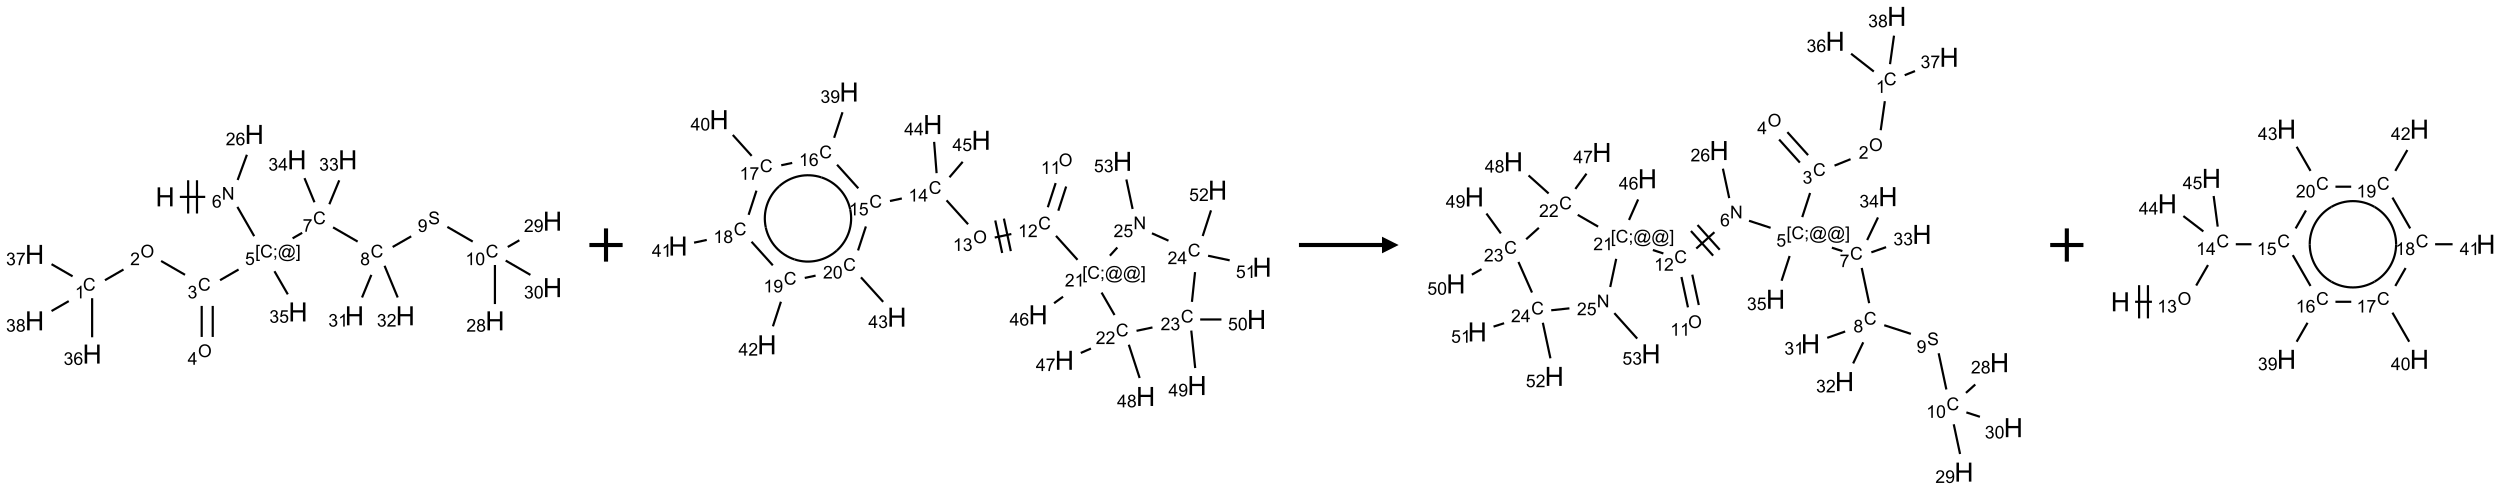 <?xml version="1.0" encoding="UTF-8"?>
<svg xmlns="http://www.w3.org/2000/svg" xmlns:xlink="http://www.w3.org/1999/xlink" width="1505" height="295" viewBox="0 0 1505 295">
<defs>
<g>
<g id="glyph-0-0">
<path d="M 2 0 L 2 -10 L 10 -10 L 10 0 Z M 2.25 -0.25 L 9.75 -0.25 L 9.75 -9.75 L 2.25 -9.75 Z M 2.25 -0.25 "/>
</g>
<g id="glyph-0-1">
<path d="M 1.281 0 L 1.281 -11.453 L 2.797 -11.453 L 2.797 -6.75 L 8.75 -6.75 L 8.75 -11.453 L 10.266 -11.453 L 10.266 0 L 8.75 0 L 8.75 -5.398 L 2.797 -5.398 L 2.797 0 Z M 1.281 0 "/>
</g>
<g id="glyph-1-0">
<path d="M 1.332 0 L 1.332 -6.668 L 6.668 -6.668 L 6.668 0 Z M 1.5 -0.168 L 6.5 -0.168 L 6.5 -6.5 L 1.5 -6.5 Z M 1.5 -0.168 "/>
</g>
<g id="glyph-1-1">
<path d="M 0.812 0 L 0.812 -7.637 L 1.848 -7.637 L 5.859 -1.641 L 5.859 -7.637 L 6.828 -7.637 L 6.828 0 L 5.793 0 L 1.781 -6 L 1.781 0 Z M 0.812 0 "/>
</g>
<g id="glyph-1-2">
<path d="M 5.309 -5.766 L 4.375 -5.691 C 4.293 -6.059 4.172 -6.328 4.02 -6.496 C 3.766 -6.762 3.453 -6.895 3.082 -6.895 C 2.785 -6.895 2.523 -6.812 2.297 -6.645 C 2 -6.43 1.77 -6.117 1.598 -5.703 C 1.43 -5.289 1.34 -4.703 1.332 -3.938 C 1.559 -4.281 1.836 -4.535 2.16 -4.703 C 2.488 -4.871 2.828 -4.953 3.188 -4.953 C 3.812 -4.953 4.344 -4.723 4.785 -4.262 C 5.223 -3.801 5.441 -3.207 5.441 -2.48 C 5.441 -2 5.34 -1.555 5.133 -1.145 C 4.926 -0.73 4.641 -0.418 4.281 -0.199 C 3.922 0.02 3.512 0.129 3.051 0.129 C 2.27 0.129 1.633 -0.156 1.141 -0.73 C 0.648 -1.305 0.402 -2.254 0.402 -3.574 C 0.402 -5.051 0.672 -6.121 1.219 -6.793 C 1.695 -7.375 2.336 -7.668 3.141 -7.668 C 3.742 -7.668 4.234 -7.5 4.617 -7.16 C 5 -6.824 5.23 -6.359 5.309 -5.766 Z M 1.48 -2.473 C 1.48 -2.152 1.547 -1.844 1.684 -1.547 C 1.82 -1.25 2.016 -1.027 2.262 -0.871 C 2.508 -0.719 2.766 -0.641 3.035 -0.641 C 3.434 -0.641 3.773 -0.801 4.059 -1.121 C 4.344 -1.441 4.484 -1.875 4.484 -2.422 C 4.484 -2.949 4.344 -3.367 4.062 -3.668 C 3.781 -3.973 3.426 -4.125 3 -4.125 C 2.578 -4.125 2.219 -3.973 1.922 -3.668 C 1.625 -3.363 1.48 -2.969 1.48 -2.473 Z M 1.48 -2.473 "/>
</g>
<g id="glyph-1-3">
<path d="M 0.723 2.121 L 0.723 -7.637 L 2.793 -7.637 L 2.793 -6.859 L 1.66 -6.859 L 1.66 1.344 L 2.793 1.344 L 2.793 2.121 Z M 0.723 2.121 "/>
</g>
<g id="glyph-1-4">
<path d="M 6.27 -2.676 L 7.281 -2.422 C 7.07 -1.594 6.688 -0.961 6.137 -0.523 C 5.586 -0.086 4.914 0.129 4.121 0.129 C 3.297 0.129 2.629 -0.039 2.113 -0.371 C 1.598 -0.707 1.203 -1.191 0.934 -1.828 C 0.664 -2.465 0.531 -3.145 0.531 -3.875 C 0.531 -4.672 0.684 -5.363 0.988 -5.957 C 1.293 -6.547 1.723 -6.996 2.285 -7.305 C 2.844 -7.613 3.461 -7.766 4.137 -7.766 C 4.898 -7.766 5.543 -7.57 6.062 -7.184 C 6.582 -6.793 6.945 -6.246 7.152 -5.543 L 6.156 -5.309 C 5.98 -5.863 5.723 -6.266 5.387 -6.52 C 5.051 -6.773 4.625 -6.902 4.113 -6.902 C 3.527 -6.902 3.039 -6.762 2.645 -6.48 C 2.25 -6.199 1.973 -5.82 1.812 -5.348 C 1.652 -4.871 1.574 -4.383 1.574 -3.879 C 1.574 -3.23 1.668 -2.664 1.855 -2.18 C 2.047 -1.695 2.34 -1.332 2.738 -1.094 C 3.137 -0.855 3.57 -0.734 4.035 -0.734 C 4.602 -0.734 5.082 -0.898 5.473 -1.223 C 5.867 -1.551 6.133 -2.035 6.27 -2.676 Z M 6.27 -2.676 "/>
</g>
<g id="glyph-1-5">
<path d="M 0.949 -4.465 L 0.949 -5.531 L 2.016 -5.531 L 2.016 -4.465 Z M 0.949 0 L 0.949 -1.066 L 2.016 -1.066 L 2.016 0 C 2.016 0.391 1.945 0.711 1.809 0.949 C 1.668 1.191 1.449 1.379 1.145 1.512 L 0.887 1.109 C 1.082 1.023 1.23 0.895 1.324 0.727 C 1.418 0.559 1.469 0.316 1.48 0 Z M 0.949 0 "/>
</g>
<g id="glyph-1-6">
<path d="M 6.047 -0.848 C 5.82 -0.59 5.57 -0.379 5.289 -0.223 C 5.008 -0.062 4.73 0.016 4.449 0.016 C 4.141 0.016 3.84 -0.074 3.547 -0.254 C 3.254 -0.434 3.02 -0.715 2.836 -1.09 C 2.652 -1.465 2.562 -1.875 2.562 -2.324 C 2.562 -2.875 2.703 -3.43 2.988 -3.98 C 3.27 -4.535 3.621 -4.953 4.043 -5.23 C 4.461 -5.508 4.871 -5.645 5.266 -5.645 C 5.566 -5.645 5.855 -5.566 6.129 -5.41 C 6.402 -5.25 6.641 -5.012 6.84 -4.688 L 7.016 -5.496 L 7.949 -5.496 L 7.199 -2 C 7.094 -1.516 7.043 -1.246 7.043 -1.191 C 7.043 -1.098 7.078 -1.02 7.148 -0.949 C 7.219 -0.883 7.305 -0.848 7.406 -0.848 C 7.59 -0.848 7.832 -0.953 8.129 -1.168 C 8.527 -1.445 8.84 -1.816 9.07 -2.285 C 9.301 -2.75 9.418 -3.234 9.418 -3.73 C 9.418 -4.309 9.27 -4.852 8.973 -5.355 C 8.676 -5.859 8.23 -6.262 7.645 -6.562 C 7.055 -6.863 6.406 -7.016 5.691 -7.016 C 4.879 -7.016 4.137 -6.824 3.465 -6.445 C 2.793 -6.066 2.273 -5.52 1.902 -4.809 C 1.535 -4.098 1.348 -3.34 1.348 -2.527 C 1.348 -1.676 1.535 -0.941 1.902 -0.328 C 2.273 0.285 2.809 0.742 3.508 1.035 C 4.207 1.328 4.984 1.473 5.832 1.473 C 6.742 1.473 7.504 1.32 8.121 1.016 C 8.734 0.711 9.195 0.34 9.5 -0.098 L 10.441 -0.098 C 10.266 0.266 9.961 0.637 9.531 1.016 C 9.102 1.395 8.59 1.695 7.996 1.914 C 7.402 2.133 6.688 2.246 5.848 2.246 C 5.078 2.246 4.367 2.145 3.715 1.949 C 3.066 1.75 2.512 1.453 2.051 1.055 C 1.594 0.656 1.25 0.199 1.016 -0.316 C 0.723 -0.973 0.578 -1.684 0.578 -2.441 C 0.578 -3.289 0.75 -4.098 1.098 -4.863 C 1.523 -5.805 2.125 -6.527 2.902 -7.027 C 3.684 -7.527 4.629 -7.777 5.738 -7.777 C 6.602 -7.777 7.375 -7.602 8.059 -7.246 C 8.746 -6.895 9.285 -6.371 9.684 -5.672 C 10.02 -5.07 10.188 -4.418 10.188 -3.715 C 10.188 -2.707 9.832 -1.812 9.125 -1.031 C 8.492 -0.328 7.801 0.02 7.051 0.02 C 6.812 0.02 6.617 -0.016 6.473 -0.09 C 6.324 -0.16 6.215 -0.266 6.145 -0.402 C 6.102 -0.488 6.066 -0.637 6.047 -0.848 Z M 3.527 -2.262 C 3.527 -1.785 3.641 -1.414 3.863 -1.152 C 4.09 -0.887 4.348 -0.754 4.641 -0.754 C 4.836 -0.754 5.039 -0.812 5.254 -0.93 C 5.469 -1.047 5.676 -1.219 5.871 -1.449 C 6.066 -1.676 6.23 -1.969 6.355 -2.32 C 6.48 -2.672 6.543 -3.027 6.543 -3.379 C 6.543 -3.852 6.426 -4.219 6.191 -4.48 C 5.957 -4.738 5.672 -4.871 5.332 -4.871 C 5.109 -4.871 4.902 -4.812 4.707 -4.699 C 4.512 -4.586 4.32 -4.406 4.137 -4.156 C 3.953 -3.906 3.805 -3.602 3.691 -3.246 C 3.582 -2.887 3.527 -2.559 3.527 -2.262 Z M 3.527 -2.262 "/>
</g>
<g id="glyph-1-7">
<path d="M 2.27 2.121 L 0.203 2.121 L 0.203 1.344 L 1.332 1.344 L 1.332 -6.859 L 0.203 -6.859 L 0.203 -7.637 L 2.27 -7.637 Z M 2.27 2.121 "/>
</g>
<g id="glyph-1-8">
<path d="M 0.441 -2 L 1.426 -2.082 C 1.5 -1.605 1.668 -1.242 1.934 -1.004 C 2.199 -0.762 2.52 -0.641 2.895 -0.641 C 3.348 -0.641 3.73 -0.812 4.043 -1.152 C 4.355 -1.492 4.512 -1.941 4.512 -2.504 C 4.512 -3.039 4.359 -3.461 4.059 -3.77 C 3.758 -4.078 3.367 -4.234 2.879 -4.234 C 2.578 -4.234 2.305 -4.164 2.062 -4.027 C 1.82 -3.891 1.629 -3.715 1.488 -3.496 L 0.609 -3.609 L 1.348 -7.531 L 5.145 -7.531 L 5.145 -6.637 L 2.098 -6.637 L 1.688 -4.582 C 2.145 -4.902 2.625 -5.062 3.129 -5.062 C 3.797 -5.062 4.359 -4.832 4.816 -4.371 C 5.277 -3.91 5.504 -3.312 5.504 -2.59 C 5.504 -1.898 5.305 -1.301 4.902 -0.797 C 4.41 -0.18 3.742 0.129 2.895 0.129 C 2.199 0.129 1.633 -0.062 1.195 -0.453 C 0.758 -0.844 0.504 -1.359 0.441 -2 Z M 0.441 -2 "/>
</g>
<g id="glyph-1-9">
<path d="M 0.449 -2.016 L 1.387 -2.141 C 1.492 -1.609 1.676 -1.227 1.934 -0.992 C 2.191 -0.758 2.508 -0.641 2.879 -0.641 C 3.32 -0.641 3.695 -0.793 3.996 -1.098 C 4.301 -1.402 4.453 -1.781 4.453 -2.234 C 4.453 -2.664 4.312 -3.02 4.031 -3.301 C 3.75 -3.578 3.391 -3.719 2.957 -3.719 C 2.781 -3.719 2.562 -3.684 2.297 -3.613 L 2.402 -4.438 C 2.465 -4.43 2.516 -4.426 2.551 -4.426 C 2.949 -4.426 3.312 -4.531 3.629 -4.738 C 3.949 -4.949 4.109 -5.27 4.109 -5.703 C 4.109 -6.047 3.992 -6.332 3.762 -6.559 C 3.527 -6.785 3.227 -6.895 2.859 -6.895 C 2.496 -6.895 2.191 -6.781 1.949 -6.551 C 1.707 -6.324 1.547 -5.98 1.48 -5.52 L 0.543 -5.688 C 0.656 -6.316 0.918 -6.805 1.324 -7.148 C 1.73 -7.492 2.234 -7.668 2.84 -7.668 C 3.254 -7.668 3.641 -7.578 3.988 -7.398 C 4.34 -7.219 4.609 -6.977 4.793 -6.668 C 4.98 -6.359 5.074 -6.031 5.074 -5.684 C 5.074 -5.352 4.984 -5.051 4.809 -4.781 C 4.629 -4.512 4.367 -4.297 4.02 -4.137 C 4.473 -4.031 4.824 -3.816 5.074 -3.488 C 5.324 -3.16 5.449 -2.75 5.449 -2.254 C 5.449 -1.59 5.203 -1.023 4.719 -0.559 C 4.234 -0.098 3.617 0.137 2.875 0.137 C 2.203 0.137 1.648 -0.062 1.207 -0.465 C 0.762 -0.863 0.512 -1.379 0.449 -2.016 Z M 0.449 -2.016 "/>
</g>
<g id="glyph-1-10">
<path d="M 0.516 -3.719 C 0.516 -4.984 0.855 -5.977 1.535 -6.695 C 2.215 -7.414 3.094 -7.77 4.172 -7.77 C 4.875 -7.77 5.512 -7.602 6.078 -7.266 C 6.645 -6.93 7.074 -6.461 7.371 -5.855 C 7.668 -5.254 7.816 -4.57 7.816 -3.809 C 7.816 -3.035 7.66 -2.34 7.348 -1.73 C 7.035 -1.117 6.594 -0.656 6.02 -0.34 C 5.449 -0.027 4.828 0.129 4.168 0.129 C 3.449 0.129 2.805 -0.043 2.238 -0.391 C 1.672 -0.738 1.246 -1.211 0.953 -1.812 C 0.66 -2.414 0.516 -3.047 0.516 -3.719 Z M 1.559 -3.703 C 1.559 -2.781 1.805 -2.059 2.301 -1.527 C 2.793 -1 3.414 -0.734 4.16 -0.734 C 4.922 -0.734 5.547 -1 6.039 -1.535 C 6.531 -2.07 6.777 -2.828 6.777 -3.812 C 6.777 -4.434 6.672 -4.977 6.461 -5.441 C 6.25 -5.902 5.945 -6.262 5.539 -6.52 C 5.133 -6.773 4.68 -6.902 4.176 -6.902 C 3.461 -6.902 2.848 -6.656 2.332 -6.164 C 1.816 -5.672 1.559 -4.852 1.559 -3.703 Z M 1.559 -3.703 "/>
</g>
<g id="glyph-1-11">
<path d="M 5.371 -0.902 L 5.371 0 L 0.324 0 C 0.316 -0.227 0.352 -0.441 0.434 -0.652 C 0.562 -0.996 0.766 -1.332 1.051 -1.668 C 1.332 -2 1.742 -2.387 2.277 -2.824 C 3.105 -3.504 3.668 -4.043 3.957 -4.441 C 4.25 -4.84 4.395 -5.215 4.395 -5.566 C 4.395 -5.938 4.262 -6.254 3.996 -6.508 C 3.73 -6.762 3.387 -6.891 2.957 -6.891 C 2.508 -6.891 2.145 -6.754 1.875 -6.484 C 1.605 -6.215 1.469 -5.84 1.465 -5.359 L 0.5 -5.457 C 0.566 -6.176 0.812 -6.727 1.246 -7.102 C 1.676 -7.477 2.254 -7.668 2.98 -7.668 C 3.711 -7.668 4.293 -7.465 4.719 -7.059 C 5.145 -6.652 5.359 -6.148 5.359 -5.547 C 5.359 -5.242 5.297 -4.941 5.172 -4.645 C 5.047 -4.352 4.84 -4.039 4.551 -3.715 C 4.262 -3.387 3.777 -2.938 3.105 -2.371 C 2.543 -1.898 2.18 -1.578 2.02 -1.41 C 1.859 -1.242 1.73 -1.07 1.625 -0.902 Z M 5.371 -0.902 "/>
</g>
<g id="glyph-1-12">
<path d="M 3.973 0 L 3.035 0 L 3.035 -5.973 C 2.809 -5.758 2.516 -5.543 2.148 -5.328 C 1.781 -5.113 1.453 -4.953 1.16 -4.844 L 1.16 -5.75 C 1.684 -5.996 2.145 -6.297 2.535 -6.645 C 2.93 -6.996 3.207 -7.336 3.371 -7.668 L 3.973 -7.668 Z M 3.973 0 "/>
</g>
<g id="glyph-1-13">
<path d="M 0.504 -6.637 L 0.504 -7.535 L 5.449 -7.535 L 5.449 -6.809 C 4.961 -6.289 4.48 -5.602 4.004 -4.746 C 3.527 -3.887 3.156 -3.004 2.895 -2.098 C 2.707 -1.461 2.59 -0.762 2.535 0 L 1.574 0 C 1.582 -0.602 1.703 -1.328 1.926 -2.176 C 2.152 -3.027 2.477 -3.848 2.898 -4.637 C 3.32 -5.426 3.77 -6.094 4.246 -6.637 Z M 0.504 -6.637 "/>
</g>
<g id="glyph-1-14">
<path d="M 1.887 -4.141 C 1.496 -4.281 1.207 -4.484 1.02 -4.75 C 0.832 -5.016 0.738 -5.328 0.738 -5.699 C 0.738 -6.254 0.938 -6.719 1.34 -7.098 C 1.738 -7.477 2.27 -7.668 2.934 -7.668 C 3.598 -7.668 4.137 -7.473 4.543 -7.086 C 4.949 -6.699 5.152 -6.227 5.152 -5.672 C 5.152 -5.316 5.059 -5.008 4.871 -4.746 C 4.688 -4.484 4.406 -4.281 4.027 -4.141 C 4.496 -3.988 4.852 -3.742 5.098 -3.402 C 5.34 -3.062 5.465 -2.656 5.465 -2.184 C 5.465 -1.531 5.234 -0.98 4.77 -0.535 C 4.309 -0.09 3.703 0.129 2.949 0.129 C 2.195 0.129 1.586 -0.094 1.125 -0.539 C 0.664 -0.984 0.434 -1.543 0.434 -2.207 C 0.434 -2.703 0.559 -3.121 0.809 -3.457 C 1.062 -3.793 1.422 -4.02 1.887 -4.141 Z M 1.699 -5.73 C 1.699 -5.367 1.812 -5.074 2.047 -4.844 C 2.281 -4.613 2.582 -4.5 2.953 -4.5 C 3.312 -4.5 3.609 -4.613 3.84 -4.84 C 4.07 -5.066 4.188 -5.348 4.188 -5.676 C 4.188 -6.02 4.07 -6.309 3.832 -6.543 C 3.594 -6.777 3.297 -6.895 2.941 -6.895 C 2.586 -6.895 2.289 -6.781 2.051 -6.551 C 1.816 -6.324 1.699 -6.047 1.699 -5.73 Z M 1.395 -2.203 C 1.395 -1.938 1.461 -1.676 1.586 -1.426 C 1.711 -1.176 1.902 -0.984 2.152 -0.848 C 2.402 -0.711 2.672 -0.641 2.957 -0.641 C 3.406 -0.641 3.777 -0.785 4.066 -1.074 C 4.359 -1.363 4.504 -1.727 4.504 -2.172 C 4.504 -2.625 4.355 -2.996 4.055 -3.293 C 3.754 -3.586 3.379 -3.734 2.926 -3.734 C 2.484 -3.734 2.121 -3.59 1.832 -3.297 C 1.543 -3.004 1.395 -2.641 1.395 -2.203 Z M 1.395 -2.203 "/>
</g>
<g id="glyph-1-15">
<path d="M 3.449 0 L 3.449 -1.828 L 0.137 -1.828 L 0.137 -2.688 L 3.621 -7.637 L 4.387 -7.637 L 4.387 -2.688 L 5.418 -2.688 L 5.418 -1.828 L 4.387 -1.828 L 4.387 0 Z M 3.449 -2.688 L 3.449 -6.129 L 1.059 -2.688 Z M 3.449 -2.688 "/>
</g>
<g id="glyph-1-16">
<path d="M 0.48 -2.453 L 1.434 -2.535 C 1.477 -2.152 1.582 -1.84 1.746 -1.598 C 1.91 -1.352 2.168 -1.152 2.516 -1.004 C 2.863 -0.852 3.254 -0.777 3.688 -0.777 C 4.074 -0.777 4.414 -0.832 4.707 -0.949 C 5.004 -1.062 5.223 -1.219 5.367 -1.418 C 5.512 -1.617 5.582 -1.836 5.582 -2.074 C 5.582 -2.312 5.516 -2.523 5.375 -2.699 C 5.234 -2.879 5.008 -3.031 4.688 -3.152 C 4.484 -3.23 4.031 -3.355 3.328 -3.523 C 2.625 -3.691 2.137 -3.852 1.855 -4 C 1.488 -4.191 1.219 -4.43 1.039 -4.711 C 0.859 -4.992 0.77 -5.312 0.77 -5.66 C 0.77 -6.047 0.879 -6.406 1.098 -6.742 C 1.316 -7.078 1.637 -7.332 2.059 -7.504 C 2.477 -7.68 2.945 -7.766 3.457 -7.766 C 4.023 -7.766 4.523 -7.676 4.957 -7.492 C 5.387 -7.309 5.719 -7.043 5.953 -6.688 C 6.188 -6.332 6.312 -5.934 6.328 -5.484 L 5.359 -5.41 C 5.309 -5.895 5.133 -6.258 4.832 -6.504 C 4.531 -6.75 4.086 -6.875 3.5 -6.875 C 2.891 -6.875 2.445 -6.762 2.164 -6.539 C 1.883 -6.316 1.746 -6.047 1.746 -5.73 C 1.746 -5.457 1.844 -5.23 2.043 -5.051 C 2.238 -4.875 2.742 -4.695 3.566 -4.508 C 4.387 -4.32 4.949 -4.16 5.254 -4.02 C 5.699 -3.816 6.027 -3.555 6.238 -3.242 C 6.449 -2.93 6.559 -2.566 6.559 -2.156 C 6.559 -1.75 6.441 -1.367 6.207 -1.008 C 5.977 -0.648 5.641 -0.367 5.207 -0.168 C 4.77 0.031 4.281 0.129 3.734 0.129 C 3.043 0.129 2.465 0.031 1.996 -0.172 C 1.531 -0.375 1.164 -0.676 0.898 -1.082 C 0.633 -1.484 0.492 -1.941 0.48 -2.453 Z M 0.48 -2.453 "/>
</g>
<g id="glyph-1-17">
<path d="M 0.582 -1.766 L 1.484 -1.848 C 1.562 -1.426 1.707 -1.117 1.922 -0.926 C 2.137 -0.734 2.414 -0.641 2.75 -0.641 C 3.039 -0.641 3.289 -0.707 3.508 -0.84 C 3.727 -0.973 3.902 -1.148 4.043 -1.367 C 4.18 -1.586 4.297 -1.887 4.391 -2.262 C 4.484 -2.637 4.531 -3.016 4.531 -3.406 C 4.531 -3.449 4.531 -3.512 4.527 -3.594 C 4.34 -3.297 4.082 -3.055 3.758 -2.867 C 3.434 -2.68 3.082 -2.59 2.703 -2.59 C 2.07 -2.59 1.535 -2.816 1.098 -3.277 C 0.66 -3.734 0.441 -4.34 0.441 -5.09 C 0.441 -5.863 0.672 -6.484 1.129 -6.957 C 1.586 -7.43 2.156 -7.668 2.844 -7.668 C 3.34 -7.668 3.793 -7.531 4.207 -7.266 C 4.617 -7 4.93 -6.617 5.145 -6.121 C 5.355 -5.629 5.465 -4.91 5.465 -3.973 C 5.465 -2.996 5.359 -2.223 5.145 -1.645 C 4.934 -1.066 4.617 -0.625 4.199 -0.324 C 3.781 -0.02 3.293 0.129 2.73 0.129 C 2.133 0.129 1.645 -0.035 1.266 -0.367 C 0.887 -0.699 0.66 -1.164 0.582 -1.766 Z M 4.422 -5.137 C 4.422 -5.676 4.277 -6.102 3.992 -6.418 C 3.707 -6.734 3.359 -6.891 2.957 -6.891 C 2.543 -6.891 2.18 -6.719 1.871 -6.379 C 1.562 -6.039 1.406 -5.598 1.406 -5.059 C 1.406 -4.57 1.555 -4.176 1.848 -3.871 C 2.141 -3.566 2.5 -3.418 2.934 -3.418 C 3.367 -3.418 3.723 -3.57 4.004 -3.871 C 4.281 -4.176 4.422 -4.598 4.422 -5.137 Z M 4.422 -5.137 "/>
</g>
<g id="glyph-1-18">
<path d="M 0.441 -3.766 C 0.441 -4.668 0.535 -5.395 0.723 -5.945 C 0.906 -6.496 1.184 -6.922 1.551 -7.219 C 1.918 -7.516 2.375 -7.668 2.934 -7.668 C 3.344 -7.668 3.703 -7.586 4.012 -7.418 C 4.32 -7.254 4.574 -7.016 4.777 -6.707 C 4.977 -6.395 5.137 -6.016 5.25 -5.57 C 5.363 -5.125 5.422 -4.523 5.422 -3.766 C 5.422 -2.871 5.328 -2.148 5.145 -1.598 C 4.961 -1.047 4.688 -0.621 4.32 -0.32 C 3.953 -0.02 3.492 0.129 2.934 0.129 C 2.195 0.129 1.617 -0.133 1.199 -0.66 C 0.695 -1.297 0.441 -2.332 0.441 -3.766 Z M 1.406 -3.766 C 1.406 -2.512 1.555 -1.68 1.848 -1.262 C 2.141 -0.848 2.5 -0.641 2.934 -0.641 C 3.363 -0.641 3.727 -0.848 4.02 -1.266 C 4.312 -1.684 4.457 -2.516 4.457 -3.766 C 4.457 -5.023 4.312 -5.859 4.02 -6.27 C 3.727 -6.684 3.359 -6.891 2.922 -6.891 C 2.492 -6.891 2.148 -6.707 1.891 -6.344 C 1.566 -5.879 1.406 -5.02 1.406 -3.766 Z M 1.406 -3.766 "/>
</g>
</g>
</defs>
<path fill="none" stroke-width="0.033" stroke-linecap="butt" stroke-linejoin="miter" stroke="rgb(0%, 0%, 0%)" stroke-opacity="1" stroke-miterlimit="10" d="M 2.186 0.94 L 2.568 0.94 " transform="matrix(40, 0, 0, 40, 20.826, 80.92)"/>
<path fill="none" stroke-width="0.033" stroke-linecap="butt" stroke-linejoin="miter" stroke="rgb(0%, 0%, 0%)" stroke-opacity="1" stroke-miterlimit="10" d="M 2.444 1.19 L 2.444 0.69 " transform="matrix(40, 0, 0, 40, 20.826, 80.92)"/>
<path fill="none" stroke-width="0.033" stroke-linecap="butt" stroke-linejoin="miter" stroke="rgb(0%, 0%, 0%)" stroke-opacity="1" stroke-miterlimit="10" d="M 2.311 1.19 L 2.311 0.69 " transform="matrix(40, 0, 0, 40, 20.826, 80.92)"/>
<path fill="none" stroke-width="0.033" stroke-linecap="butt" stroke-linejoin="miter" stroke="rgb(0%, 0%, 0%)" stroke-opacity="1" stroke-miterlimit="10" d="M 3.052 1.091 L 3.305 1.531 " transform="matrix(40, 0, 0, 40, 20.826, 80.92)"/>
<path fill="none" stroke-width="0.033" stroke-linecap="butt" stroke-linejoin="miter" stroke="rgb(0%, 0%, 0%)" stroke-opacity="1" stroke-miterlimit="10" d="M 3.07 2.033 L 2.791 2.194 " transform="matrix(40, 0, 0, 40, 20.826, 80.92)"/>
<path fill="none" stroke-width="0.033" stroke-linecap="butt" stroke-linejoin="miter" stroke="rgb(0%, 0%, 0%)" stroke-opacity="1" stroke-miterlimit="10" d="M 2.264 2.113 L 1.904 1.905 " transform="matrix(40, 0, 0, 40, 20.826, 80.92)"/>
<path fill="none" stroke-width="0.033" stroke-linecap="butt" stroke-linejoin="miter" stroke="rgb(0%, 0%, 0%)" stroke-opacity="1" stroke-miterlimit="10" d="M 1.338 2.033 L 1.059 2.194 " transform="matrix(40, 0, 0, 40, 20.826, 80.92)"/>
<path fill="none" stroke-width="0.033" stroke-linecap="butt" stroke-linejoin="miter" stroke="rgb(0%, 0%, 0%)" stroke-opacity="1" stroke-miterlimit="10" d="M 0.866 2.465 L 0.866 3.053 " transform="matrix(40, 0, 0, 40, 20.826, 80.92)"/>
<path fill="none" stroke-width="0.033" stroke-linecap="butt" stroke-linejoin="miter" stroke="rgb(0%, 0%, 0%)" stroke-opacity="1" stroke-miterlimit="10" d="M 0.572 2.136 L 0.255 1.953 " transform="matrix(40, 0, 0, 40, 20.826, 80.92)"/>
<path fill="none" stroke-width="0.033" stroke-linecap="butt" stroke-linejoin="miter" stroke="rgb(0%, 0%, 0%)" stroke-opacity="1" stroke-miterlimit="10" d="M 0.514 2.509 L 0.255 2.658 " transform="matrix(40, 0, 0, 40, 20.826, 80.92)"/>
<path fill="none" stroke-width="0.033" stroke-linecap="butt" stroke-linejoin="miter" stroke="rgb(0%, 0%, 0%)" stroke-opacity="1" stroke-miterlimit="10" d="M 2.515 2.581 L 2.515 3.048 " transform="matrix(40, 0, 0, 40, 20.826, 80.92)"/>
<path fill="none" stroke-width="0.033" stroke-linecap="butt" stroke-linejoin="miter" stroke="rgb(0%, 0%, 0%)" stroke-opacity="1" stroke-miterlimit="10" d="M 2.681 2.581 L 2.681 3.048 " transform="matrix(40, 0, 0, 40, 20.826, 80.92)"/>
<path fill="none" stroke-width="0.033" stroke-linecap="butt" stroke-linejoin="miter" stroke="rgb(0%, 0%, 0%)" stroke-opacity="1" stroke-miterlimit="10" d="M 3.883 1.564 L 4.027 1.481 " transform="matrix(40, 0, 0, 40, 20.826, 80.92)"/>
<path fill="none" stroke-width="0.033" stroke-linecap="butt" stroke-linejoin="miter" stroke="rgb(0%, 0%, 0%)" stroke-opacity="1" stroke-miterlimit="10" d="M 4.492 1.399 L 4.862 1.613 " transform="matrix(40, 0, 0, 40, 20.826, 80.92)"/>
<path fill="none" stroke-width="0.033" stroke-linecap="butt" stroke-linejoin="miter" stroke="rgb(0%, 0%, 0%)" stroke-opacity="1" stroke-miterlimit="10" d="M 5.389 1.694 L 5.668 1.534 " transform="matrix(40, 0, 0, 40, 20.826, 80.92)"/>
<path fill="none" stroke-width="0.033" stroke-linecap="butt" stroke-linejoin="miter" stroke="rgb(0%, 0%, 0%)" stroke-opacity="1" stroke-miterlimit="10" d="M 6.212 1.392 L 6.594 1.613 " transform="matrix(40, 0, 0, 40, 20.826, 80.92)"/>
<path fill="none" stroke-width="0.033" stroke-linecap="butt" stroke-linejoin="miter" stroke="rgb(0%, 0%, 0%)" stroke-opacity="1" stroke-miterlimit="10" d="M 6.928 1.965 L 6.928 2.553 " transform="matrix(40, 0, 0, 40, 20.826, 80.92)"/>
<path fill="none" stroke-width="0.033" stroke-linecap="butt" stroke-linejoin="miter" stroke="rgb(0%, 0%, 0%)" stroke-opacity="1" stroke-miterlimit="10" d="M 7.121 1.694 L 7.296 1.593 " transform="matrix(40, 0, 0, 40, 20.826, 80.92)"/>
<path fill="none" stroke-width="0.033" stroke-linecap="butt" stroke-linejoin="miter" stroke="rgb(0%, 0%, 0%)" stroke-opacity="1" stroke-miterlimit="10" d="M 7.09 1.899 L 7.462 2.114 " transform="matrix(40, 0, 0, 40, 20.826, 80.92)"/>
<path fill="none" stroke-width="0.033" stroke-linecap="butt" stroke-linejoin="miter" stroke="rgb(0%, 0%, 0%)" stroke-opacity="1" stroke-miterlimit="10" d="M 5.068 2.114 L 4.928 2.454 " transform="matrix(40, 0, 0, 40, 20.826, 80.92)"/>
<path fill="none" stroke-width="0.033" stroke-linecap="butt" stroke-linejoin="miter" stroke="rgb(0%, 0%, 0%)" stroke-opacity="1" stroke-miterlimit="10" d="M 5.267 1.977 L 5.465 2.454 " transform="matrix(40, 0, 0, 40, 20.826, 80.92)"/>
<path fill="none" stroke-width="0.033" stroke-linecap="butt" stroke-linejoin="miter" stroke="rgb(0%, 0%, 0%)" stroke-opacity="1" stroke-miterlimit="10" d="M 4.436 1.051 L 4.585 0.691 " transform="matrix(40, 0, 0, 40, 20.826, 80.92)"/>
<path fill="none" stroke-width="0.033" stroke-linecap="butt" stroke-linejoin="miter" stroke="rgb(0%, 0%, 0%)" stroke-opacity="1" stroke-miterlimit="10" d="M 4.212 1.021 L 4.062 0.658 " transform="matrix(40, 0, 0, 40, 20.826, 80.92)"/>
<path fill="none" stroke-width="0.033" stroke-linecap="butt" stroke-linejoin="miter" stroke="rgb(0%, 0%, 0%)" stroke-opacity="1" stroke-miterlimit="10" d="M 3.61 2.059 L 3.811 2.407 " transform="matrix(40, 0, 0, 40, 20.826, 80.92)"/>
<path fill="none" stroke-width="0.033" stroke-linecap="butt" stroke-linejoin="miter" stroke="rgb(0%, 0%, 0%)" stroke-opacity="1" stroke-miterlimit="10" d="M 3.056 0.686 L 3.195 0.306 " transform="matrix(40, 0, 0, 40, 20.826, 80.92)"/>
<g fill="rgb(0%, 0%, 0%)" fill-opacity="1">
<use xlink:href="#glyph-0-1" x="93.617" y="124.234"/>
</g>
<g fill="rgb(0%, 0%, 0%)" fill-opacity="1">
<use xlink:href="#glyph-1-1" x="133.516" y="120.219"/>
</g>
<g fill="rgb(0%, 0%, 0%)" fill-opacity="1">
<use xlink:href="#glyph-1-2" x="127.551" y="124.988"/>
</g>
<g fill="rgb(0%, 0%, 0%)" fill-opacity="1">
<use xlink:href="#glyph-1-3" x="153.602" y="155"/>
<use xlink:href="#glyph-1-4" x="156.565" y="155"/>
<use xlink:href="#glyph-1-5" x="164.268" y="155"/>
<use xlink:href="#glyph-1-6" x="167.232" y="155"/>
<use xlink:href="#glyph-1-7" x="178.06" y="155"/>
</g>
<g fill="rgb(0%, 0%, 0%)" fill-opacity="1">
<use xlink:href="#glyph-1-8" x="147.488" y="159.496"/>
</g>
<g fill="rgb(0%, 0%, 0%)" fill-opacity="1">
<use xlink:href="#glyph-1-4" x="119.156" y="174.992"/>
</g>
<g fill="rgb(0%, 0%, 0%)" fill-opacity="1">
<use xlink:href="#glyph-1-9" x="112.906" y="179.629"/>
</g>
<g fill="rgb(0%, 0%, 0%)" fill-opacity="1">
<use xlink:href="#glyph-1-10" x="84.531" y="154.996"/>
</g>
<g fill="rgb(0%, 0%, 0%)" fill-opacity="1">
<use xlink:href="#glyph-1-11" x="78.344" y="159.629"/>
</g>
<g fill="rgb(0%, 0%, 0%)" fill-opacity="1">
<use xlink:href="#glyph-1-4" x="49.875" y="174.992"/>
</g>
<g fill="rgb(0%, 0%, 0%)" fill-opacity="1">
<use xlink:href="#glyph-1-12" x="45.098" y="179.629"/>
</g>
<g fill="rgb(0%, 0%, 0%)" fill-opacity="1">
<use xlink:href="#glyph-0-1" x="49.695" y="218.875"/>
</g>
<g fill="rgb(0%, 0%, 0%)" fill-opacity="1">
<use xlink:href="#glyph-1-9" x="38.266" y="219.668"/>
<use xlink:href="#glyph-1-2" x="44.198" y="219.668"/>
</g>
<g fill="rgb(0%, 0%, 0%)" fill-opacity="1">
<use xlink:href="#glyph-0-1" x="15.055" y="158.875"/>
</g>
<g fill="rgb(0%, 0%, 0%)" fill-opacity="1">
<use xlink:href="#glyph-1-9" x="3.621" y="159.668"/>
<use xlink:href="#glyph-1-13" x="9.553" y="159.668"/>
</g>
<g fill="rgb(0%, 0%, 0%)" fill-opacity="1">
<use xlink:href="#glyph-0-1" x="15.055" y="198.875"/>
</g>
<g fill="rgb(0%, 0%, 0%)" fill-opacity="1">
<use xlink:href="#glyph-1-9" x="3.605" y="199.668"/>
<use xlink:href="#glyph-1-14" x="9.538" y="199.668"/>
</g>
<g fill="rgb(0%, 0%, 0%)" fill-opacity="1">
<use xlink:href="#glyph-1-10" x="119.172" y="214.996"/>
</g>
<g fill="rgb(0%, 0%, 0%)" fill-opacity="1">
<use xlink:href="#glyph-1-15" x="112.938" y="219.598"/>
</g>
<g fill="rgb(0%, 0%, 0%)" fill-opacity="1">
<use xlink:href="#glyph-1-4" x="188.438" y="134.992"/>
</g>
<g fill="rgb(0%, 0%, 0%)" fill-opacity="1">
<use xlink:href="#glyph-1-13" x="182.188" y="139.5"/>
</g>
<g fill="rgb(0%, 0%, 0%)" fill-opacity="1">
<use xlink:href="#glyph-1-4" x="223.078" y="154.992"/>
</g>
<g fill="rgb(0%, 0%, 0%)" fill-opacity="1">
<use xlink:href="#glyph-1-14" x="216.812" y="159.629"/>
</g>
<g fill="rgb(0%, 0%, 0%)" fill-opacity="1">
<use xlink:href="#glyph-1-16" x="257.77" y="134.992"/>
</g>
<g fill="rgb(0%, 0%, 0%)" fill-opacity="1">
<use xlink:href="#glyph-1-17" x="251.453" y="139.629"/>
</g>
<g fill="rgb(0%, 0%, 0%)" fill-opacity="1">
<use xlink:href="#glyph-1-4" x="292.363" y="154.992"/>
</g>
<g fill="rgb(0%, 0%, 0%)" fill-opacity="1">
<use xlink:href="#glyph-1-12" x="280.203" y="159.629"/>
<use xlink:href="#glyph-1-18" x="286.135" y="159.629"/>
</g>
<g fill="rgb(0%, 0%, 0%)" fill-opacity="1">
<use xlink:href="#glyph-0-1" x="292.184" y="198.875"/>
</g>
<g fill="rgb(0%, 0%, 0%)" fill-opacity="1">
<use xlink:href="#glyph-1-11" x="280.734" y="199.668"/>
<use xlink:href="#glyph-1-14" x="286.667" y="199.668"/>
</g>
<g fill="rgb(0%, 0%, 0%)" fill-opacity="1">
<use xlink:href="#glyph-0-1" x="326.824" y="138.875"/>
</g>
<g fill="rgb(0%, 0%, 0%)" fill-opacity="1">
<use xlink:href="#glyph-1-11" x="315.375" y="139.668"/>
<use xlink:href="#glyph-1-17" x="321.307" y="139.668"/>
</g>
<g fill="rgb(0%, 0%, 0%)" fill-opacity="1">
<use xlink:href="#glyph-0-1" x="326.824" y="178.875"/>
</g>
<g fill="rgb(0%, 0%, 0%)" fill-opacity="1">
<use xlink:href="#glyph-1-9" x="315.414" y="179.668"/>
<use xlink:href="#glyph-1-18" x="321.346" y="179.668"/>
</g>
<g fill="rgb(0%, 0%, 0%)" fill-opacity="1">
<use xlink:href="#glyph-0-1" x="207.594" y="195.832"/>
</g>
<g fill="rgb(0%, 0%, 0%)" fill-opacity="1">
<use xlink:href="#glyph-1-9" x="197.633" y="196.625"/>
<use xlink:href="#glyph-1-12" x="203.565" y="196.625"/>
</g>
<g fill="rgb(0%, 0%, 0%)" fill-opacity="1">
<use xlink:href="#glyph-0-1" x="238.207" y="195.832"/>
</g>
<g fill="rgb(0%, 0%, 0%)" fill-opacity="1">
<use xlink:href="#glyph-1-9" x="226.852" y="196.625"/>
<use xlink:href="#glyph-1-11" x="232.784" y="196.625"/>
</g>
<g fill="rgb(0%, 0%, 0%)" fill-opacity="1">
<use xlink:href="#glyph-0-1" x="203.566" y="101.922"/>
</g>
<g fill="rgb(0%, 0%, 0%)" fill-opacity="1">
<use xlink:href="#glyph-1-9" x="192.133" y="102.715"/>
<use xlink:href="#glyph-1-9" x="198.065" y="102.715"/>
</g>
<g fill="rgb(0%, 0%, 0%)" fill-opacity="1">
<use xlink:href="#glyph-0-1" x="172.953" y="101.922"/>
</g>
<g fill="rgb(0%, 0%, 0%)" fill-opacity="1">
<use xlink:href="#glyph-1-9" x="161.551" y="102.715"/>
<use xlink:href="#glyph-1-15" x="167.483" y="102.715"/>
</g>
<g fill="rgb(0%, 0%, 0%)" fill-opacity="1">
<use xlink:href="#glyph-0-1" x="173.617" y="193.516"/>
</g>
<g fill="rgb(0%, 0%, 0%)" fill-opacity="1">
<use xlink:href="#glyph-1-9" x="162.129" y="194.309"/>
<use xlink:href="#glyph-1-8" x="168.061" y="194.309"/>
</g>
<g fill="rgb(0%, 0%, 0%)" fill-opacity="1">
<use xlink:href="#glyph-0-1" x="147.297" y="86.648"/>
</g>
<g fill="rgb(0%, 0%, 0%)" fill-opacity="1">
<use xlink:href="#glyph-1-11" x="135.871" y="87.441"/>
<use xlink:href="#glyph-1-2" x="141.803" y="87.441"/>
</g>
<path fill="none" stroke-width="0.062" stroke-linecap="butt" stroke-linejoin="miter" stroke="rgb(0%, 0%, 0%)" stroke-opacity="1" stroke-miterlimit="10" d="M 0 0 L 0.5 0 M 0.25 -0.25 L 0.25 0.25 " transform="matrix(40, 0, 0, 40, 354.818, 147.5)"/>
<path fill="none" stroke-width="0.033" stroke-linecap="butt" stroke-linejoin="miter" stroke="rgb(0%, 0%, 0%)" stroke-opacity="1" stroke-miterlimit="10" d="M 5.684 1.37 L 5.566 1.734 " transform="matrix(40, 0, 0, 40, 408.147, 55.404)"/>
<path fill="none" stroke-width="0.033" stroke-linecap="butt" stroke-linejoin="miter" stroke="rgb(0%, 0%, 0%)" stroke-opacity="1" stroke-miterlimit="10" d="M 5.842 1.422 L 5.724 1.786 " transform="matrix(40, 0, 0, 40, 408.147, 55.404)"/>
<path fill="none" stroke-width="0.033" stroke-linecap="butt" stroke-linejoin="miter" stroke="rgb(0%, 0%, 0%)" stroke-opacity="1" stroke-miterlimit="10" d="M 5.017 2.137 L 4.767 2.19 " transform="matrix(40, 0, 0, 40, 408.147, 55.404)"/>
<path fill="none" stroke-width="0.033" stroke-linecap="butt" stroke-linejoin="miter" stroke="rgb(0%, 0%, 0%)" stroke-opacity="1" stroke-miterlimit="10" d="M 4.775 1.933 L 4.879 2.422 " transform="matrix(40, 0, 0, 40, 408.147, 55.404)"/>
<path fill="none" stroke-width="0.033" stroke-linecap="butt" stroke-linejoin="miter" stroke="rgb(0%, 0%, 0%)" stroke-opacity="1" stroke-miterlimit="10" d="M 4.905 1.905 L 5.009 2.394 " transform="matrix(40, 0, 0, 40, 408.147, 55.404)"/>
<path fill="none" stroke-width="0.033" stroke-linecap="butt" stroke-linejoin="miter" stroke="rgb(0%, 0%, 0%)" stroke-opacity="1" stroke-miterlimit="10" d="M 4.366 1.99 L 4.042 1.63 " transform="matrix(40, 0, 0, 40, 408.147, 55.404)"/>
<path fill="none" stroke-width="0.033" stroke-linecap="butt" stroke-linejoin="miter" stroke="rgb(0%, 0%, 0%)" stroke-opacity="1" stroke-miterlimit="10" d="M 3.369 1.602 L 3.19 1.64 " transform="matrix(40, 0, 0, 40, 408.147, 55.404)"/>
<path fill="none" stroke-width="0.033" stroke-linecap="butt" stroke-linejoin="miter" stroke="rgb(0%, 0%, 0%)" stroke-opacity="1" stroke-miterlimit="10" d="M 2.714 1.449 L 2.394 1.094 " transform="matrix(40, 0, 0, 40, 408.147, 55.404)"/>
<path fill="none" stroke-width="0.033" stroke-linecap="butt" stroke-linejoin="miter" stroke="rgb(0%, 0%, 0%)" stroke-opacity="1" stroke-miterlimit="10" d="M 2.35 0.689 L 2.476 0.304 " transform="matrix(40, 0, 0, 40, 408.147, 55.404)"/>
<path fill="none" stroke-width="0.033" stroke-linecap="butt" stroke-linejoin="miter" stroke="rgb(0%, 0%, 0%)" stroke-opacity="1" stroke-miterlimit="10" d="M 1.719 1.067 L 1.554 1.102 " transform="matrix(40, 0, 0, 40, 408.147, 55.404)"/>
<path fill="none" stroke-width="0.033" stroke-linecap="butt" stroke-linejoin="miter" stroke="rgb(0%, 0%, 0%)" stroke-opacity="1" stroke-miterlimit="10" d="M 1.109 0.961 L 0.825 0.646 " transform="matrix(40, 0, 0, 40, 408.147, 55.404)"/>
<path fill="none" stroke-width="0.033" stroke-linecap="butt" stroke-linejoin="miter" stroke="rgb(0%, 0%, 0%)" stroke-opacity="1" stroke-miterlimit="10" d="M 1.181 1.484 L 1.063 1.848 " transform="matrix(40, 0, 0, 40, 408.147, 55.404)"/>
<path fill="none" stroke-width="0.033" stroke-linecap="butt" stroke-linejoin="miter" stroke="rgb(0%, 0%, 0%)" stroke-opacity="1" stroke-miterlimit="10" d="M 0.433 2.226 L 0.242 2.267 " transform="matrix(40, 0, 0, 40, 408.147, 55.404)"/>
<path fill="none" stroke-width="0.033" stroke-linecap="butt" stroke-linejoin="miter" stroke="rgb(0%, 0%, 0%)" stroke-opacity="1" stroke-miterlimit="10" d="M 1.107 2.253 L 1.427 2.608 " transform="matrix(40, 0, 0, 40, 408.147, 55.404)"/>
<path fill="none" stroke-width="0.033" stroke-linecap="butt" stroke-linejoin="miter" stroke="rgb(0%, 0%, 0%)" stroke-opacity="1" stroke-miterlimit="10" d="M 1.549 3.156 L 1.429 3.526 " transform="matrix(40, 0, 0, 40, 408.147, 55.404)"/>
<path fill="none" stroke-width="0.033" stroke-linecap="butt" stroke-linejoin="miter" stroke="rgb(0%, 0%, 0%)" stroke-opacity="1" stroke-miterlimit="10" d="M 1.908 2.798 L 2.071 2.763 " transform="matrix(40, 0, 0, 40, 408.147, 55.404)"/>
<path fill="none" stroke-width="0.033" stroke-linecap="butt" stroke-linejoin="miter" stroke="rgb(0%, 0%, 0%)" stroke-opacity="1" stroke-miterlimit="10" d="M 2.71 2.384 L 2.828 2.023 " transform="matrix(40, 0, 0, 40, 408.147, 55.404)"/>
<path fill="none" stroke-width="0.033" stroke-linecap="butt" stroke-linejoin="miter" stroke="rgb(0%, 0%, 0%)" stroke-opacity="1" stroke-miterlimit="10" d="M 2.754 2.789 L 3.088 3.158 " transform="matrix(40, 0, 0, 40, 408.147, 55.404)"/>
<path fill="none" stroke-width="0.033" stroke-linecap="butt" stroke-linejoin="miter" stroke="rgb(0%, 0%, 0%)" stroke-opacity="1" stroke-miterlimit="10" d="M 3.892 1.221 L 3.855 0.75 " transform="matrix(40, 0, 0, 40, 408.147, 55.404)"/>
<path fill="none" stroke-width="0.033" stroke-linecap="butt" stroke-linejoin="miter" stroke="rgb(0%, 0%, 0%)" stroke-opacity="1" stroke-miterlimit="10" d="M 4.086 1.283 L 4.285 1.05 " transform="matrix(40, 0, 0, 40, 408.147, 55.404)"/>
<path fill="none" stroke-width="0.033" stroke-linecap="butt" stroke-linejoin="miter" stroke="rgb(0%, 0%, 0%)" stroke-opacity="1" stroke-miterlimit="10" d="M 5.689 2.165 L 6.013 2.525 " transform="matrix(40, 0, 0, 40, 408.147, 55.404)"/>
<path fill="none" stroke-width="0.033" stroke-linecap="butt" stroke-linejoin="miter" stroke="rgb(0%, 0%, 0%)" stroke-opacity="1" stroke-miterlimit="10" d="M 5.795 3.08 L 5.66 3.178 " transform="matrix(40, 0, 0, 40, 408.147, 55.404)"/>
<path fill="none" stroke-width="0.033" stroke-linecap="butt" stroke-linejoin="miter" stroke="rgb(0%, 0%, 0%)" stroke-opacity="1" stroke-miterlimit="10" d="M 6.375 3.018 L 6.57 3.356 " transform="matrix(40, 0, 0, 40, 408.147, 55.404)"/>
<path fill="none" stroke-width="0.033" stroke-linecap="butt" stroke-linejoin="miter" stroke="rgb(0%, 0%, 0%)" stroke-opacity="1" stroke-miterlimit="10" d="M 6.215 3.86 L 6.062 3.927 " transform="matrix(40, 0, 0, 40, 408.147, 55.404)"/>
<path fill="none" stroke-width="0.033" stroke-linecap="butt" stroke-linejoin="miter" stroke="rgb(0%, 0%, 0%)" stroke-opacity="1" stroke-miterlimit="10" d="M 6.785 3.803 L 6.948 4.304 " transform="matrix(40, 0, 0, 40, 408.147, 55.404)"/>
<path fill="none" stroke-width="0.033" stroke-linecap="butt" stroke-linejoin="miter" stroke="rgb(0%, 0%, 0%)" stroke-opacity="1" stroke-miterlimit="10" d="M 6.901 3.594 L 7.141 3.543 " transform="matrix(40, 0, 0, 40, 408.147, 55.404)"/>
<path fill="none" stroke-width="0.033" stroke-linecap="butt" stroke-linejoin="miter" stroke="rgb(0%, 0%, 0%)" stroke-opacity="1" stroke-miterlimit="10" d="M 7.725 3.59 L 7.784 4.154 " transform="matrix(40, 0, 0, 40, 408.147, 55.404)"/>
<path fill="none" stroke-width="0.033" stroke-linecap="butt" stroke-linejoin="miter" stroke="rgb(0%, 0%, 0%)" stroke-opacity="1" stroke-miterlimit="10" d="M 7.859 3.423 L 8.179 3.423 " transform="matrix(40, 0, 0, 40, 408.147, 55.404)"/>
<path fill="none" stroke-width="0.033" stroke-linecap="butt" stroke-linejoin="miter" stroke="rgb(0%, 0%, 0%)" stroke-opacity="1" stroke-miterlimit="10" d="M 7.735 3.158 L 7.782 2.71 " transform="matrix(40, 0, 0, 40, 408.147, 55.404)"/>
<path fill="none" stroke-width="0.033" stroke-linecap="butt" stroke-linejoin="miter" stroke="rgb(0%, 0%, 0%)" stroke-opacity="1" stroke-miterlimit="10" d="M 7.978 2.464 L 8.303 2.533 " transform="matrix(40, 0, 0, 40, 408.147, 55.404)"/>
<path fill="none" stroke-width="0.033" stroke-linecap="butt" stroke-linejoin="miter" stroke="rgb(0%, 0%, 0%)" stroke-opacity="1" stroke-miterlimit="10" d="M 7.897 2.167 L 8.022 1.781 " transform="matrix(40, 0, 0, 40, 408.147, 55.404)"/>
<path fill="none" stroke-width="0.033" stroke-linecap="butt" stroke-linejoin="miter" stroke="rgb(0%, 0%, 0%)" stroke-opacity="1" stroke-miterlimit="10" d="M 7.382 2.237 L 7.133 2.126 " transform="matrix(40, 0, 0, 40, 408.147, 55.404)"/>
<path fill="none" stroke-width="0.033" stroke-linecap="butt" stroke-linejoin="miter" stroke="rgb(0%, 0%, 0%)" stroke-opacity="1" stroke-miterlimit="10" d="M 6.612 2.34 L 6.5 2.463 " transform="matrix(40, 0, 0, 40, 408.147, 55.404)"/>
<path fill="none" stroke-width="0.033" stroke-linecap="butt" stroke-linejoin="miter" stroke="rgb(0%, 0%, 0%)" stroke-opacity="1" stroke-miterlimit="10" d="M 6.842 1.76 L 6.748 1.316 " transform="matrix(40, 0, 0, 40, 408.147, 55.404)"/>
<path fill="none" stroke-width="0.033" stroke-linecap="butt" stroke-linejoin="miter" stroke="rgb(0%, 0%, 0%)" stroke-opacity="1" stroke-miterlimit="10" d="M 2.157 1.284 C 2.378 1.356 2.543 1.54 2.592 1.767 " transform="matrix(40, 0, 0, 40, 408.147, 55.404)"/>
<path fill="none" stroke-width="0.033" stroke-linecap="butt" stroke-linejoin="miter" stroke="rgb(0%, 0%, 0%)" stroke-opacity="1" stroke-miterlimit="10" d="M 1.522 1.419 C 1.694 1.264 1.936 1.213 2.157 1.284 " transform="matrix(40, 0, 0, 40, 408.147, 55.404)"/>
<path fill="none" stroke-width="0.033" stroke-linecap="butt" stroke-linejoin="miter" stroke="rgb(0%, 0%, 0%)" stroke-opacity="1" stroke-miterlimit="10" d="M 1.321 2.037 C 1.273 1.81 1.349 1.575 1.522 1.419 " transform="matrix(40, 0, 0, 40, 408.147, 55.404)"/>
<path fill="none" stroke-width="0.033" stroke-linecap="butt" stroke-linejoin="miter" stroke="rgb(0%, 0%, 0%)" stroke-opacity="1" stroke-miterlimit="10" d="M 1.756 2.52 C 1.535 2.448 1.369 2.264 1.321 2.037 " transform="matrix(40, 0, 0, 40, 408.147, 55.404)"/>
<path fill="none" stroke-width="0.033" stroke-linecap="butt" stroke-linejoin="miter" stroke="rgb(0%, 0%, 0%)" stroke-opacity="1" stroke-miterlimit="10" d="M 2.391 2.385 C 2.219 2.54 1.976 2.592 1.756 2.52 " transform="matrix(40, 0, 0, 40, 408.147, 55.404)"/>
<path fill="none" stroke-width="0.033" stroke-linecap="butt" stroke-linejoin="miter" stroke="rgb(0%, 0%, 0%)" stroke-opacity="1" stroke-miterlimit="10" d="M 2.592 1.767 C 2.64 1.994 2.563 2.23 2.391 2.385 " transform="matrix(40, 0, 0, 40, 408.147, 55.404)"/>
<g fill="rgb(0%, 0%, 0%)" fill-opacity="1">
<use xlink:href="#glyph-1-10" x="637.324" y="100.07"/>
</g>
<g fill="rgb(0%, 0%, 0%)" fill-opacity="1">
<use xlink:href="#glyph-1-12" x="626.598" y="104.703"/>
<use xlink:href="#glyph-1-12" x="632.53" y="104.703"/>
</g>
<g fill="rgb(0%, 0%, 0%)" fill-opacity="1">
<use xlink:href="#glyph-1-4" x="624.949" y="138.109"/>
</g>
<g fill="rgb(0%, 0%, 0%)" fill-opacity="1">
<use xlink:href="#glyph-1-12" x="612.844" y="142.746"/>
<use xlink:href="#glyph-1-11" x="618.776" y="142.746"/>
</g>
<g fill="rgb(0%, 0%, 0%)" fill-opacity="1">
<use xlink:href="#glyph-1-10" x="585.84" y="146.43"/>
</g>
<g fill="rgb(0%, 0%, 0%)" fill-opacity="1">
<use xlink:href="#glyph-1-12" x="573.637" y="151.062"/>
<use xlink:href="#glyph-1-9" x="579.569" y="151.062"/>
</g>
<g fill="rgb(0%, 0%, 0%)" fill-opacity="1">
<use xlink:href="#glyph-1-4" x="559.059" y="116.699"/>
</g>
<g fill="rgb(0%, 0%, 0%)" fill-opacity="1">
<use xlink:href="#glyph-1-12" x="546.902" y="121.336"/>
<use xlink:href="#glyph-1-15" x="552.835" y="121.336"/>
</g>
<g fill="rgb(0%, 0%, 0%)" fill-opacity="1">
<use xlink:href="#glyph-1-4" x="523.305" y="125.016"/>
</g>
<g fill="rgb(0%, 0%, 0%)" fill-opacity="1">
<use xlink:href="#glyph-1-12" x="511.062" y="129.652"/>
<use xlink:href="#glyph-1-8" x="516.995" y="129.652"/>
</g>
<g fill="rgb(0%, 0%, 0%)" fill-opacity="1">
<use xlink:href="#glyph-1-4" x="493.168" y="95.293"/>
</g>
<g fill="rgb(0%, 0%, 0%)" fill-opacity="1">
<use xlink:href="#glyph-1-12" x="480.988" y="99.926"/>
<use xlink:href="#glyph-1-2" x="486.921" y="99.926"/>
</g>
<g fill="rgb(0%, 0%, 0%)" fill-opacity="1">
<use xlink:href="#glyph-0-1" x="505.348" y="61.133"/>
</g>
<g fill="rgb(0%, 0%, 0%)" fill-opacity="1">
<use xlink:href="#glyph-1-9" x="493.898" y="61.926"/>
<use xlink:href="#glyph-1-17" x="499.831" y="61.926"/>
</g>
<g fill="rgb(0%, 0%, 0%)" fill-opacity="1">
<use xlink:href="#glyph-1-4" x="457.414" y="103.609"/>
</g>
<g fill="rgb(0%, 0%, 0%)" fill-opacity="1">
<use xlink:href="#glyph-1-12" x="445.23" y="108.242"/>
<use xlink:href="#glyph-1-13" x="451.163" y="108.242"/>
</g>
<g fill="rgb(0%, 0%, 0%)" fill-opacity="1">
<use xlink:href="#glyph-0-1" x="427.094" y="77.766"/>
</g>
<g fill="rgb(0%, 0%, 0%)" fill-opacity="1">
<use xlink:href="#glyph-1-15" x="415.688" y="78.559"/>
<use xlink:href="#glyph-1-18" x="421.62" y="78.559"/>
</g>
<g fill="rgb(0%, 0%, 0%)" fill-opacity="1">
<use xlink:href="#glyph-1-4" x="441.68" y="141.648"/>
</g>
<g fill="rgb(0%, 0%, 0%)" fill-opacity="1">
<use xlink:href="#glyph-1-12" x="429.48" y="146.285"/>
<use xlink:href="#glyph-1-14" x="435.413" y="146.285"/>
</g>
<g fill="rgb(0%, 0%, 0%)" fill-opacity="1">
<use xlink:href="#glyph-0-1" x="402.375" y="153.848"/>
</g>
<g fill="rgb(0%, 0%, 0%)" fill-opacity="1">
<use xlink:href="#glyph-1-15" x="392.414" y="154.641"/>
<use xlink:href="#glyph-1-12" x="398.346" y="154.641"/>
</g>
<g fill="rgb(0%, 0%, 0%)" fill-opacity="1">
<use xlink:href="#glyph-1-4" x="471.82" y="171.375"/>
</g>
<g fill="rgb(0%, 0%, 0%)" fill-opacity="1">
<use xlink:href="#glyph-1-12" x="459.621" y="176.012"/>
<use xlink:href="#glyph-1-17" x="465.553" y="176.012"/>
</g>
<g fill="rgb(0%, 0%, 0%)" fill-opacity="1">
<use xlink:href="#glyph-0-1" x="455.906" y="213.301"/>
</g>
<g fill="rgb(0%, 0%, 0%)" fill-opacity="1">
<use xlink:href="#glyph-1-15" x="444.551" y="214.094"/>
<use xlink:href="#glyph-1-11" x="450.483" y="214.094"/>
</g>
<g fill="rgb(0%, 0%, 0%)" fill-opacity="1">
<use xlink:href="#glyph-1-4" x="507.57" y="163.059"/>
</g>
<g fill="rgb(0%, 0%, 0%)" fill-opacity="1">
<use xlink:href="#glyph-1-11" x="495.414" y="167.695"/>
<use xlink:href="#glyph-1-18" x="501.346" y="167.695"/>
</g>
<g fill="rgb(0%, 0%, 0%)" fill-opacity="1">
<use xlink:href="#glyph-0-1" x="534.156" y="196.668"/>
</g>
<g fill="rgb(0%, 0%, 0%)" fill-opacity="1">
<use xlink:href="#glyph-1-15" x="522.723" y="197.461"/>
<use xlink:href="#glyph-1-9" x="528.655" y="197.461"/>
</g>
<g fill="rgb(0%, 0%, 0%)" fill-opacity="1">
<use xlink:href="#glyph-0-1" x="555.738" y="80.707"/>
</g>
<g fill="rgb(0%, 0%, 0%)" fill-opacity="1">
<use xlink:href="#glyph-1-15" x="544.336" y="81.469"/>
<use xlink:href="#glyph-1-15" x="550.268" y="81.469"/>
</g>
<g fill="rgb(0%, 0%, 0%)" fill-opacity="1">
<use xlink:href="#glyph-0-1" x="584.855" y="90.168"/>
</g>
<g fill="rgb(0%, 0%, 0%)" fill-opacity="1">
<use xlink:href="#glyph-1-15" x="573.363" y="90.93"/>
<use xlink:href="#glyph-1-8" x="579.296" y="90.93"/>
</g>
<g fill="rgb(0%, 0%, 0%)" fill-opacity="1">
<use xlink:href="#glyph-1-3" x="651.52" y="167.844"/>
<use xlink:href="#glyph-1-4" x="654.483" y="167.844"/>
<use xlink:href="#glyph-1-5" x="662.186" y="167.844"/>
<use xlink:href="#glyph-1-6" x="665.15" y="167.844"/>
<use xlink:href="#glyph-1-6" x="675.978" y="167.844"/>
<use xlink:href="#glyph-1-7" x="686.806" y="167.844"/>
</g>
<g fill="rgb(0%, 0%, 0%)" fill-opacity="1">
<use xlink:href="#glyph-1-11" x="641.004" y="172.473"/>
<use xlink:href="#glyph-1-12" x="646.936" y="172.473"/>
</g>
<g fill="rgb(0%, 0%, 0%)" fill-opacity="1">
<use xlink:href="#glyph-0-1" x="619.172" y="195.23"/>
</g>
<g fill="rgb(0%, 0%, 0%)" fill-opacity="1">
<use xlink:href="#glyph-1-15" x="607.746" y="196.023"/>
<use xlink:href="#glyph-1-2" x="613.678" y="196.023"/>
</g>
<g fill="rgb(0%, 0%, 0%)" fill-opacity="1">
<use xlink:href="#glyph-1-4" x="671.715" y="202.477"/>
</g>
<g fill="rgb(0%, 0%, 0%)" fill-opacity="1">
<use xlink:href="#glyph-1-11" x="659.609" y="207.113"/>
<use xlink:href="#glyph-1-11" x="665.542" y="207.113"/>
</g>
<g fill="rgb(0%, 0%, 0%)" fill-opacity="1">
<use xlink:href="#glyph-0-1" x="634.992" y="222.629"/>
</g>
<g fill="rgb(0%, 0%, 0%)" fill-opacity="1">
<use xlink:href="#glyph-1-15" x="623.559" y="223.391"/>
<use xlink:href="#glyph-1-13" x="629.491" y="223.391"/>
</g>
<g fill="rgb(0%, 0%, 0%)" fill-opacity="1">
<use xlink:href="#glyph-0-1" x="683.895" y="244.402"/>
</g>
<g fill="rgb(0%, 0%, 0%)" fill-opacity="1">
<use xlink:href="#glyph-1-15" x="672.445" y="245.195"/>
<use xlink:href="#glyph-1-14" x="678.378" y="245.195"/>
</g>
<g fill="rgb(0%, 0%, 0%)" fill-opacity="1">
<use xlink:href="#glyph-1-4" x="710.84" y="194.16"/>
</g>
<g fill="rgb(0%, 0%, 0%)" fill-opacity="1">
<use xlink:href="#glyph-1-11" x="698.656" y="198.797"/>
<use xlink:href="#glyph-1-9" x="704.589" y="198.797"/>
</g>
<g fill="rgb(0%, 0%, 0%)" fill-opacity="1">
<use xlink:href="#glyph-0-1" x="714.84" y="237.824"/>
</g>
<g fill="rgb(0%, 0%, 0%)" fill-opacity="1">
<use xlink:href="#glyph-1-15" x="703.391" y="238.617"/>
<use xlink:href="#glyph-1-17" x="709.323" y="238.617"/>
</g>
<g fill="rgb(0%, 0%, 0%)" fill-opacity="1">
<use xlink:href="#glyph-0-1" x="750.66" y="198.043"/>
</g>
<g fill="rgb(0%, 0%, 0%)" fill-opacity="1">
<use xlink:href="#glyph-1-8" x="739.25" y="198.836"/>
<use xlink:href="#glyph-1-18" x="745.182" y="198.836"/>
</g>
<g fill="rgb(0%, 0%, 0%)" fill-opacity="1">
<use xlink:href="#glyph-1-4" x="715.02" y="154.379"/>
</g>
<g fill="rgb(0%, 0%, 0%)" fill-opacity="1">
<use xlink:href="#glyph-1-11" x="702.871" y="159.016"/>
<use xlink:href="#glyph-1-15" x="708.803" y="159.016"/>
</g>
<g fill="rgb(0%, 0%, 0%)" fill-opacity="1">
<use xlink:href="#glyph-0-1" x="753.969" y="166.578"/>
</g>
<g fill="rgb(0%, 0%, 0%)" fill-opacity="1">
<use xlink:href="#glyph-1-8" x="744.008" y="167.371"/>
<use xlink:href="#glyph-1-12" x="749.94" y="167.371"/>
</g>
<g fill="rgb(0%, 0%, 0%)" fill-opacity="1">
<use xlink:href="#glyph-0-1" x="727.203" y="120.219"/>
</g>
<g fill="rgb(0%, 0%, 0%)" fill-opacity="1">
<use xlink:href="#glyph-1-8" x="715.844" y="121.012"/>
<use xlink:href="#glyph-1-11" x="721.776" y="121.012"/>
</g>
<g fill="rgb(0%, 0%, 0%)" fill-opacity="1">
<use xlink:href="#glyph-1-1" x="682.309" y="137.977"/>
</g>
<g fill="rgb(0%, 0%, 0%)" fill-opacity="1">
<use xlink:href="#glyph-1-11" x="670.348" y="142.746"/>
<use xlink:href="#glyph-1-8" x="676.28" y="142.746"/>
</g>
<g fill="rgb(0%, 0%, 0%)" fill-opacity="1">
<use xlink:href="#glyph-0-1" x="669.984" y="102.867"/>
</g>
<g fill="rgb(0%, 0%, 0%)" fill-opacity="1">
<use xlink:href="#glyph-1-8" x="658.547" y="103.66"/>
<use xlink:href="#glyph-1-9" x="664.479" y="103.66"/>
</g>
<path fill-rule="nonzero" fill="rgb(0%, 0%, 0%)" fill-opacity="1" d="M 781.965 148.75 L 831.965 148.75 L 831.965 152.5 L 841.965 147.5 L 831.965 142.5 L 831.965 146.25 L 781.965 146.25 "/>
<path fill="none" stroke-width="0.033" stroke-linecap="butt" stroke-linejoin="miter" stroke="rgb(0%, 0%, 0%)" stroke-opacity="1" stroke-miterlimit="10" d="M 6.456 1.276 L 6.394 1.713 " transform="matrix(40, 0, 0, 40, 876.432, 9.865)"/>
<path fill="none" stroke-width="0.033" stroke-linecap="butt" stroke-linejoin="miter" stroke="rgb(0%, 0%, 0%)" stroke-opacity="1" stroke-miterlimit="10" d="M 5.94 2.149 L 5.699 2.246 " transform="matrix(40, 0, 0, 40, 876.432, 9.865)"/>
<path fill="none" stroke-width="0.033" stroke-linecap="butt" stroke-linejoin="miter" stroke="rgb(0%, 0%, 0%)" stroke-opacity="1" stroke-miterlimit="10" d="M 5.301 2.088 L 4.989 1.742 " transform="matrix(40, 0, 0, 40, 876.432, 9.865)"/>
<path fill="none" stroke-width="0.033" stroke-linecap="butt" stroke-linejoin="miter" stroke="rgb(0%, 0%, 0%)" stroke-opacity="1" stroke-miterlimit="10" d="M 5.177 2.2 L 4.865 1.853 " transform="matrix(40, 0, 0, 40, 876.432, 9.865)"/>
<path fill="none" stroke-width="0.033" stroke-linecap="butt" stroke-linejoin="miter" stroke="rgb(0%, 0%, 0%)" stroke-opacity="1" stroke-miterlimit="10" d="M 5.331 2.658 L 5.213 3.021 " transform="matrix(40, 0, 0, 40, 876.432, 9.865)"/>
<path fill="none" stroke-width="0.033" stroke-linecap="butt" stroke-linejoin="miter" stroke="rgb(0%, 0%, 0%)" stroke-opacity="1" stroke-miterlimit="10" d="M 4.737 3.182 L 4.412 3.076 " transform="matrix(40, 0, 0, 40, 876.432, 9.865)"/>
<path fill="none" stroke-width="0.033" stroke-linecap="butt" stroke-linejoin="miter" stroke="rgb(0%, 0%, 0%)" stroke-opacity="1" stroke-miterlimit="10" d="M 3.891 3.248 L 3.618 3.494 " transform="matrix(40, 0, 0, 40, 876.432, 9.865)"/>
<path fill="none" stroke-width="0.033" stroke-linecap="butt" stroke-linejoin="miter" stroke="rgb(0%, 0%, 0%)" stroke-opacity="1" stroke-miterlimit="10" d="M 3.538 3.23 L 3.872 3.601 " transform="matrix(40, 0, 0, 40, 876.432, 9.865)"/>
<path fill="none" stroke-width="0.033" stroke-linecap="butt" stroke-linejoin="miter" stroke="rgb(0%, 0%, 0%)" stroke-opacity="1" stroke-miterlimit="10" d="M 3.637 3.14 L 3.971 3.512 " transform="matrix(40, 0, 0, 40, 876.432, 9.865)"/>
<path fill="none" stroke-width="0.033" stroke-linecap="butt" stroke-linejoin="miter" stroke="rgb(0%, 0%, 0%)" stroke-opacity="1" stroke-miterlimit="10" d="M 3.395 3.922 L 3.493 4.379 " transform="matrix(40, 0, 0, 40, 876.432, 9.865)"/>
<path fill="none" stroke-width="0.033" stroke-linecap="butt" stroke-linejoin="miter" stroke="rgb(0%, 0%, 0%)" stroke-opacity="1" stroke-miterlimit="10" d="M 3.558 3.887 L 3.656 4.344 " transform="matrix(40, 0, 0, 40, 876.432, 9.865)"/>
<path fill="none" stroke-width="0.033" stroke-linecap="butt" stroke-linejoin="miter" stroke="rgb(0%, 0%, 0%)" stroke-opacity="1" stroke-miterlimit="10" d="M 3.123 3.568 L 2.965 3.516 " transform="matrix(40, 0, 0, 40, 876.432, 9.865)"/>
<path fill="none" stroke-width="0.033" stroke-linecap="butt" stroke-linejoin="miter" stroke="rgb(0%, 0%, 0%)" stroke-opacity="1" stroke-miterlimit="10" d="M 2.606 3.064 L 2.743 2.755 " transform="matrix(40, 0, 0, 40, 876.432, 9.865)"/>
<path fill="none" stroke-width="0.033" stroke-linecap="butt" stroke-linejoin="miter" stroke="rgb(0%, 0%, 0%)" stroke-opacity="1" stroke-miterlimit="10" d="M 2.141 3.164 L 1.834 2.987 " transform="matrix(40, 0, 0, 40, 876.432, 9.865)"/>
<path fill="none" stroke-width="0.033" stroke-linecap="butt" stroke-linejoin="miter" stroke="rgb(0%, 0%, 0%)" stroke-opacity="1" stroke-miterlimit="10" d="M 1.798 2.597 L 1.966 2.367 " transform="matrix(40, 0, 0, 40, 876.432, 9.865)"/>
<path fill="none" stroke-width="0.033" stroke-linecap="butt" stroke-linejoin="miter" stroke="rgb(0%, 0%, 0%)" stroke-opacity="1" stroke-miterlimit="10" d="M 1.396 2.665 L 1.094 2.394 " transform="matrix(40, 0, 0, 40, 876.432, 9.865)"/>
<path fill="none" stroke-width="0.033" stroke-linecap="butt" stroke-linejoin="miter" stroke="rgb(0%, 0%, 0%)" stroke-opacity="1" stroke-miterlimit="10" d="M 1.249 3.182 L 1.058 3.354 " transform="matrix(40, 0, 0, 40, 876.432, 9.865)"/>
<path fill="none" stroke-width="0.033" stroke-linecap="butt" stroke-linejoin="miter" stroke="rgb(0%, 0%, 0%)" stroke-opacity="1" stroke-miterlimit="10" d="M 0.677 3.266 L 0.46 2.967 " transform="matrix(40, 0, 0, 40, 876.432, 9.865)"/>
<path fill="none" stroke-width="0.033" stroke-linecap="butt" stroke-linejoin="miter" stroke="rgb(0%, 0%, 0%)" stroke-opacity="1" stroke-miterlimit="10" d="M 0.386 3.804 L 0.241 3.887 " transform="matrix(40, 0, 0, 40, 876.432, 9.865)"/>
<path fill="none" stroke-width="0.033" stroke-linecap="butt" stroke-linejoin="miter" stroke="rgb(0%, 0%, 0%)" stroke-opacity="1" stroke-miterlimit="10" d="M 0.942 3.696 L 1.146 4.156 " transform="matrix(40, 0, 0, 40, 876.432, 9.865)"/>
<path fill="none" stroke-width="0.033" stroke-linecap="butt" stroke-linejoin="miter" stroke="rgb(0%, 0%, 0%)" stroke-opacity="1" stroke-miterlimit="10" d="M 0.726 4.618 L 0.567 4.669 " transform="matrix(40, 0, 0, 40, 876.432, 9.865)"/>
<path fill="none" stroke-width="0.033" stroke-linecap="butt" stroke-linejoin="miter" stroke="rgb(0%, 0%, 0%)" stroke-opacity="1" stroke-miterlimit="10" d="M 1.309 4.611 L 1.423 5.146 " transform="matrix(40, 0, 0, 40, 876.432, 9.865)"/>
<path fill="none" stroke-width="0.033" stroke-linecap="butt" stroke-linejoin="miter" stroke="rgb(0%, 0%, 0%)" stroke-opacity="1" stroke-miterlimit="10" d="M 1.435 4.423 L 1.709 4.394 " transform="matrix(40, 0, 0, 40, 876.432, 9.865)"/>
<path fill="none" stroke-width="0.033" stroke-linecap="butt" stroke-linejoin="miter" stroke="rgb(0%, 0%, 0%)" stroke-opacity="1" stroke-miterlimit="10" d="M 2.323 4.073 L 2.413 3.649 " transform="matrix(40, 0, 0, 40, 876.432, 9.865)"/>
<path fill="none" stroke-width="0.033" stroke-linecap="butt" stroke-linejoin="miter" stroke="rgb(0%, 0%, 0%)" stroke-opacity="1" stroke-miterlimit="10" d="M 2.385 4.466 L 2.729 4.849 " transform="matrix(40, 0, 0, 40, 876.432, 9.865)"/>
<path fill="none" stroke-width="0.033" stroke-linecap="butt" stroke-linejoin="miter" stroke="rgb(0%, 0%, 0%)" stroke-opacity="1" stroke-miterlimit="10" d="M 4.114 2.735 L 4.019 2.292 " transform="matrix(40, 0, 0, 40, 876.432, 9.865)"/>
<path fill="none" stroke-width="0.033" stroke-linecap="butt" stroke-linejoin="miter" stroke="rgb(0%, 0%, 0%)" stroke-opacity="1" stroke-miterlimit="10" d="M 5.659 3.481 L 5.817 3.533 " transform="matrix(40, 0, 0, 40, 876.432, 9.865)"/>
<path fill="none" stroke-width="0.033" stroke-linecap="butt" stroke-linejoin="miter" stroke="rgb(0%, 0%, 0%)" stroke-opacity="1" stroke-miterlimit="10" d="M 6.108 3.786 L 6.22 4.316 " transform="matrix(40, 0, 0, 40, 876.432, 9.865)"/>
<path fill="none" stroke-width="0.033" stroke-linecap="butt" stroke-linejoin="miter" stroke="rgb(0%, 0%, 0%)" stroke-opacity="1" stroke-miterlimit="10" d="M 6.447 4.648 L 6.848 4.778 " transform="matrix(40, 0, 0, 40, 876.432, 9.865)"/>
<path fill="none" stroke-width="0.033" stroke-linecap="butt" stroke-linejoin="miter" stroke="rgb(0%, 0%, 0%)" stroke-opacity="1" stroke-miterlimit="10" d="M 7.266 5.07 L 7.382 5.615 " transform="matrix(40, 0, 0, 40, 876.432, 9.865)"/>
<path fill="none" stroke-width="0.033" stroke-linecap="butt" stroke-linejoin="miter" stroke="rgb(0%, 0%, 0%)" stroke-opacity="1" stroke-miterlimit="10" d="M 7.677 5.666 L 7.817 5.54 " transform="matrix(40, 0, 0, 40, 876.432, 9.865)"/>
<path fill="none" stroke-width="0.033" stroke-linecap="butt" stroke-linejoin="miter" stroke="rgb(0%, 0%, 0%)" stroke-opacity="1" stroke-miterlimit="10" d="M 7.493 6.139 L 7.588 6.586 " transform="matrix(40, 0, 0, 40, 876.432, 9.865)"/>
<path fill="none" stroke-width="0.033" stroke-linecap="butt" stroke-linejoin="miter" stroke="rgb(0%, 0%, 0%)" stroke-opacity="1" stroke-miterlimit="10" d="M 7.683 5.96 L 7.887 6.026 " transform="matrix(40, 0, 0, 40, 876.432, 9.865)"/>
<path fill="none" stroke-width="0.033" stroke-linecap="butt" stroke-linejoin="miter" stroke="rgb(0%, 0%, 0%)" stroke-opacity="1" stroke-miterlimit="10" d="M 5.859 4.742 L 5.589 4.838 " transform="matrix(40, 0, 0, 40, 876.432, 9.865)"/>
<path fill="none" stroke-width="0.033" stroke-linecap="butt" stroke-linejoin="miter" stroke="rgb(0%, 0%, 0%)" stroke-opacity="1" stroke-miterlimit="10" d="M 6.131 4.905 L 5.979 5.223 " transform="matrix(40, 0, 0, 40, 876.432, 9.865)"/>
<path fill="none" stroke-width="0.033" stroke-linecap="butt" stroke-linejoin="miter" stroke="rgb(0%, 0%, 0%)" stroke-opacity="1" stroke-miterlimit="10" d="M 6.253 3.551 L 6.475 3.473 " transform="matrix(40, 0, 0, 40, 876.432, 9.865)"/>
<path fill="none" stroke-width="0.033" stroke-linecap="butt" stroke-linejoin="miter" stroke="rgb(0%, 0%, 0%)" stroke-opacity="1" stroke-miterlimit="10" d="M 6.19 3.366 L 6.353 3.026 " transform="matrix(40, 0, 0, 40, 876.432, 9.865)"/>
<path fill="none" stroke-width="0.033" stroke-linecap="butt" stroke-linejoin="miter" stroke="rgb(0%, 0%, 0%)" stroke-opacity="1" stroke-miterlimit="10" d="M 5.023 3.606 L 4.902 3.979 " transform="matrix(40, 0, 0, 40, 876.432, 9.865)"/>
<path fill="none" stroke-width="0.033" stroke-linecap="butt" stroke-linejoin="miter" stroke="rgb(0%, 0%, 0%)" stroke-opacity="1" stroke-miterlimit="10" d="M 6.29 0.83 L 5.948 0.562 " transform="matrix(40, 0, 0, 40, 876.432, 9.865)"/>
<path fill="none" stroke-width="0.033" stroke-linecap="butt" stroke-linejoin="miter" stroke="rgb(0%, 0%, 0%)" stroke-opacity="1" stroke-miterlimit="10" d="M 6.755 0.885 L 6.91 0.823 " transform="matrix(40, 0, 0, 40, 876.432, 9.865)"/>
<path fill="none" stroke-width="0.033" stroke-linecap="butt" stroke-linejoin="miter" stroke="rgb(0%, 0%, 0%)" stroke-opacity="1" stroke-miterlimit="10" d="M 6.534 0.719 L 6.594 0.29 " transform="matrix(40, 0, 0, 40, 876.432, 9.865)"/>
<g fill="rgb(0%, 0%, 0%)" fill-opacity="1">
<use xlink:href="#glyph-1-4" x="1134.047" y="51.32"/>
</g>
<g fill="rgb(0%, 0%, 0%)" fill-opacity="1">
<use xlink:href="#glyph-1-12" x="1129.27" y="55.957"/>
</g>
<g fill="rgb(0%, 0%, 0%)" fill-opacity="1">
<use xlink:href="#glyph-1-10" x="1125.121" y="90.934"/>
</g>
<g fill="rgb(0%, 0%, 0%)" fill-opacity="1">
<use xlink:href="#glyph-1-11" x="1118.934" y="95.566"/>
</g>
<g fill="rgb(0%, 0%, 0%)" fill-opacity="1">
<use xlink:href="#glyph-1-4" x="1091.395" y="105.914"/>
</g>
<g fill="rgb(0%, 0%, 0%)" fill-opacity="1">
<use xlink:href="#glyph-1-9" x="1085.141" y="110.551"/>
</g>
<g fill="rgb(0%, 0%, 0%)" fill-opacity="1">
<use xlink:href="#glyph-1-10" x="1064.09" y="76.195"/>
</g>
<g fill="rgb(0%, 0%, 0%)" fill-opacity="1">
<use xlink:href="#glyph-1-15" x="1057.855" y="80.793"/>
</g>
<g fill="rgb(0%, 0%, 0%)" fill-opacity="1">
<use xlink:href="#glyph-1-3" x="1075.461" y="143.965"/>
<use xlink:href="#glyph-1-4" x="1078.424" y="143.965"/>
<use xlink:href="#glyph-1-5" x="1086.128" y="143.965"/>
<use xlink:href="#glyph-1-6" x="1089.091" y="143.965"/>
<use xlink:href="#glyph-1-6" x="1099.919" y="143.965"/>
<use xlink:href="#glyph-1-7" x="1110.747" y="143.965"/>
</g>
<g fill="rgb(0%, 0%, 0%)" fill-opacity="1">
<use xlink:href="#glyph-1-8" x="1069.348" y="148.461"/>
</g>
<g fill="rgb(0%, 0%, 0%)" fill-opacity="1">
<use xlink:href="#glyph-1-1" x="1041.441" y="131.465"/>
</g>
<g fill="rgb(0%, 0%, 0%)" fill-opacity="1">
<use xlink:href="#glyph-1-2" x="1035.477" y="136.234"/>
</g>
<g fill="rgb(0%, 0%, 0%)" fill-opacity="1">
<use xlink:href="#glyph-1-4" x="1007.891" y="158.363"/>
</g>
<g fill="rgb(0%, 0%, 0%)" fill-opacity="1">
<use xlink:href="#glyph-1-12" x="995.781" y="163"/>
<use xlink:href="#glyph-1-11" x="1001.714" y="163"/>
</g>
<g fill="rgb(0%, 0%, 0%)" fill-opacity="1">
<use xlink:href="#glyph-1-10" x="1016.223" y="197.492"/>
</g>
<g fill="rgb(0%, 0%, 0%)" fill-opacity="1">
<use xlink:href="#glyph-1-12" x="1005.496" y="202.125"/>
<use xlink:href="#glyph-1-12" x="1011.428" y="202.125"/>
</g>
<g fill="rgb(0%, 0%, 0%)" fill-opacity="1">
<use xlink:href="#glyph-1-3" x="969.652" y="146.008"/>
<use xlink:href="#glyph-1-4" x="972.616" y="146.008"/>
<use xlink:href="#glyph-1-5" x="980.319" y="146.008"/>
<use xlink:href="#glyph-1-6" x="983.283" y="146.008"/>
<use xlink:href="#glyph-1-6" x="994.111" y="146.008"/>
<use xlink:href="#glyph-1-7" x="1004.939" y="146.008"/>
</g>
<g fill="rgb(0%, 0%, 0%)" fill-opacity="1">
<use xlink:href="#glyph-1-11" x="959.137" y="150.637"/>
<use xlink:href="#glyph-1-12" x="965.069" y="150.637"/>
</g>
<g fill="rgb(0%, 0%, 0%)" fill-opacity="1">
<use xlink:href="#glyph-0-1" x="985.938" y="113.344"/>
</g>
<g fill="rgb(0%, 0%, 0%)" fill-opacity="1">
<use xlink:href="#glyph-1-15" x="974.508" y="114.137"/>
<use xlink:href="#glyph-1-2" x="980.44" y="114.137"/>
</g>
<g fill="rgb(0%, 0%, 0%)" fill-opacity="1">
<use xlink:href="#glyph-1-4" x="938.582" y="126"/>
</g>
<g fill="rgb(0%, 0%, 0%)" fill-opacity="1">
<use xlink:href="#glyph-1-11" x="926.477" y="130.637"/>
<use xlink:href="#glyph-1-11" x="932.409" y="130.637"/>
</g>
<g fill="rgb(0%, 0%, 0%)" fill-opacity="1">
<use xlink:href="#glyph-0-1" x="958.539" y="97.523"/>
</g>
<g fill="rgb(0%, 0%, 0%)" fill-opacity="1">
<use xlink:href="#glyph-1-15" x="947.105" y="98.285"/>
<use xlink:href="#glyph-1-13" x="953.038" y="98.285"/>
</g>
<g fill="rgb(0%, 0%, 0%)" fill-opacity="1">
<use xlink:href="#glyph-0-1" x="905.301" y="103.121"/>
</g>
<g fill="rgb(0%, 0%, 0%)" fill-opacity="1">
<use xlink:href="#glyph-1-15" x="893.852" y="103.91"/>
<use xlink:href="#glyph-1-14" x="899.784" y="103.91"/>
</g>
<g fill="rgb(0%, 0%, 0%)" fill-opacity="1">
<use xlink:href="#glyph-1-4" x="905.48" y="152.766"/>
</g>
<g fill="rgb(0%, 0%, 0%)" fill-opacity="1">
<use xlink:href="#glyph-1-11" x="893.297" y="157.402"/>
<use xlink:href="#glyph-1-9" x="899.229" y="157.402"/>
</g>
<g fill="rgb(0%, 0%, 0%)" fill-opacity="1">
<use xlink:href="#glyph-0-1" x="881.789" y="124.289"/>
</g>
<g fill="rgb(0%, 0%, 0%)" fill-opacity="1">
<use xlink:href="#glyph-1-15" x="870.34" y="125.082"/>
<use xlink:href="#glyph-1-17" x="876.272" y="125.082"/>
</g>
<g fill="rgb(0%, 0%, 0%)" fill-opacity="1">
<use xlink:href="#glyph-0-1" x="870.66" y="176.648"/>
</g>
<g fill="rgb(0%, 0%, 0%)" fill-opacity="1">
<use xlink:href="#glyph-1-8" x="859.25" y="177.441"/>
<use xlink:href="#glyph-1-18" x="865.182" y="177.441"/>
</g>
<g fill="rgb(0%, 0%, 0%)" fill-opacity="1">
<use xlink:href="#glyph-1-4" x="921.75" y="189.309"/>
</g>
<g fill="rgb(0%, 0%, 0%)" fill-opacity="1">
<use xlink:href="#glyph-1-11" x="909.598" y="193.945"/>
<use xlink:href="#glyph-1-15" x="915.53" y="193.945"/>
</g>
<g fill="rgb(0%, 0%, 0%)" fill-opacity="1">
<use xlink:href="#glyph-0-1" x="883.527" y="205.551"/>
</g>
<g fill="rgb(0%, 0%, 0%)" fill-opacity="1">
<use xlink:href="#glyph-1-8" x="873.566" y="206.344"/>
<use xlink:href="#glyph-1-12" x="879.499" y="206.344"/>
</g>
<g fill="rgb(0%, 0%, 0%)" fill-opacity="1">
<use xlink:href="#glyph-0-1" x="929.887" y="232.316"/>
</g>
<g fill="rgb(0%, 0%, 0%)" fill-opacity="1">
<use xlink:href="#glyph-1-8" x="918.531" y="233.109"/>
<use xlink:href="#glyph-1-11" x="924.464" y="233.109"/>
</g>
<g fill="rgb(0%, 0%, 0%)" fill-opacity="1">
<use xlink:href="#glyph-1-1" x="961.25" y="184.996"/>
</g>
<g fill="rgb(0%, 0%, 0%)" fill-opacity="1">
<use xlink:href="#glyph-1-11" x="949.289" y="189.762"/>
<use xlink:href="#glyph-1-8" x="955.221" y="189.762"/>
</g>
<g fill="rgb(0%, 0%, 0%)" fill-opacity="1">
<use xlink:href="#glyph-0-1" x="988.117" y="218.734"/>
</g>
<g fill="rgb(0%, 0%, 0%)" fill-opacity="1">
<use xlink:href="#glyph-1-8" x="976.68" y="219.527"/>
<use xlink:href="#glyph-1-9" x="982.612" y="219.527"/>
</g>
<g fill="rgb(0%, 0%, 0%)" fill-opacity="1">
<use xlink:href="#glyph-0-1" x="1029.117" y="96.355"/>
</g>
<g fill="rgb(0%, 0%, 0%)" fill-opacity="1">
<use xlink:href="#glyph-1-11" x="1017.691" y="97.145"/>
<use xlink:href="#glyph-1-2" x="1023.624" y="97.145"/>
</g>
<g fill="rgb(0%, 0%, 0%)" fill-opacity="1">
<use xlink:href="#glyph-1-4" x="1113.699" y="156.32"/>
</g>
<g fill="rgb(0%, 0%, 0%)" fill-opacity="1">
<use xlink:href="#glyph-1-13" x="1107.445" y="160.824"/>
</g>
<g fill="rgb(0%, 0%, 0%)" fill-opacity="1">
<use xlink:href="#glyph-1-4" x="1122.016" y="195.445"/>
</g>
<g fill="rgb(0%, 0%, 0%)" fill-opacity="1">
<use xlink:href="#glyph-1-14" x="1115.75" y="200.082"/>
</g>
<g fill="rgb(0%, 0%, 0%)" fill-opacity="1">
<use xlink:href="#glyph-1-16" x="1160.109" y="207.805"/>
</g>
<g fill="rgb(0%, 0%, 0%)" fill-opacity="1">
<use xlink:href="#glyph-1-17" x="1153.789" y="212.441"/>
</g>
<g fill="rgb(0%, 0%, 0%)" fill-opacity="1">
<use xlink:href="#glyph-1-4" x="1171.75" y="246.93"/>
</g>
<g fill="rgb(0%, 0%, 0%)" fill-opacity="1">
<use xlink:href="#glyph-1-12" x="1159.59" y="251.566"/>
<use xlink:href="#glyph-1-18" x="1165.522" y="251.566"/>
</g>
<g fill="rgb(0%, 0%, 0%)" fill-opacity="1">
<use xlink:href="#glyph-0-1" x="1197.922" y="224.047"/>
</g>
<g fill="rgb(0%, 0%, 0%)" fill-opacity="1">
<use xlink:href="#glyph-1-11" x="1186.473" y="224.84"/>
<use xlink:href="#glyph-1-14" x="1192.405" y="224.84"/>
</g>
<g fill="rgb(0%, 0%, 0%)" fill-opacity="1">
<use xlink:href="#glyph-0-1" x="1176.512" y="289.941"/>
</g>
<g fill="rgb(0%, 0%, 0%)" fill-opacity="1">
<use xlink:href="#glyph-1-11" x="1165.062" y="290.73"/>
<use xlink:href="#glyph-1-17" x="1170.995" y="290.73"/>
</g>
<g fill="rgb(0%, 0%, 0%)" fill-opacity="1">
<use xlink:href="#glyph-0-1" x="1206.238" y="263.176"/>
</g>
<g fill="rgb(0%, 0%, 0%)" fill-opacity="1">
<use xlink:href="#glyph-1-9" x="1194.828" y="263.969"/>
<use xlink:href="#glyph-1-18" x="1200.76" y="263.969"/>
</g>
<g fill="rgb(0%, 0%, 0%)" fill-opacity="1">
<use xlink:href="#glyph-0-1" x="1084.129" y="212.68"/>
</g>
<g fill="rgb(0%, 0%, 0%)" fill-opacity="1">
<use xlink:href="#glyph-1-9" x="1074.172" y="213.473"/>
<use xlink:href="#glyph-1-12" x="1080.104" y="213.473"/>
</g>
<g fill="rgb(0%, 0%, 0%)" fill-opacity="1">
<use xlink:href="#glyph-0-1" x="1104.617" y="235.43"/>
</g>
<g fill="rgb(0%, 0%, 0%)" fill-opacity="1">
<use xlink:href="#glyph-1-9" x="1093.262" y="236.223"/>
<use xlink:href="#glyph-1-11" x="1099.194" y="236.223"/>
</g>
<g fill="rgb(0%, 0%, 0%)" fill-opacity="1">
<use xlink:href="#glyph-0-1" x="1151.227" y="146.848"/>
</g>
<g fill="rgb(0%, 0%, 0%)" fill-opacity="1">
<use xlink:href="#glyph-1-9" x="1139.793" y="147.641"/>
<use xlink:href="#glyph-1-9" x="1145.725" y="147.641"/>
</g>
<g fill="rgb(0%, 0%, 0%)" fill-opacity="1">
<use xlink:href="#glyph-0-1" x="1130.738" y="124.098"/>
</g>
<g fill="rgb(0%, 0%, 0%)" fill-opacity="1">
<use xlink:href="#glyph-1-9" x="1119.336" y="124.891"/>
<use xlink:href="#glyph-1-15" x="1125.268" y="124.891"/>
</g>
<g fill="rgb(0%, 0%, 0%)" fill-opacity="1">
<use xlink:href="#glyph-0-1" x="1063.117" y="185.883"/>
</g>
<g fill="rgb(0%, 0%, 0%)" fill-opacity="1">
<use xlink:href="#glyph-1-9" x="1051.625" y="186.676"/>
<use xlink:href="#glyph-1-8" x="1057.557" y="186.676"/>
</g>
<g fill="rgb(0%, 0%, 0%)" fill-opacity="1">
<use xlink:href="#glyph-0-1" x="1098.973" y="30.578"/>
</g>
<g fill="rgb(0%, 0%, 0%)" fill-opacity="1">
<use xlink:href="#glyph-1-9" x="1087.543" y="31.371"/>
<use xlink:href="#glyph-1-2" x="1093.475" y="31.371"/>
</g>
<g fill="rgb(0%, 0%, 0%)" fill-opacity="1">
<use xlink:href="#glyph-0-1" x="1167.578" y="40.219"/>
</g>
<g fill="rgb(0%, 0%, 0%)" fill-opacity="1">
<use xlink:href="#glyph-1-9" x="1156.145" y="41.012"/>
<use xlink:href="#glyph-1-13" x="1162.077" y="41.012"/>
</g>
<g fill="rgb(0%, 0%, 0%)" fill-opacity="1">
<use xlink:href="#glyph-0-1" x="1136.059" y="15.594"/>
</g>
<g fill="rgb(0%, 0%, 0%)" fill-opacity="1">
<use xlink:href="#glyph-1-9" x="1124.609" y="16.387"/>
<use xlink:href="#glyph-1-14" x="1130.542" y="16.387"/>
</g>
<path fill="none" stroke-width="0.062" stroke-linecap="butt" stroke-linejoin="miter" stroke="rgb(0%, 0%, 0%)" stroke-opacity="1" stroke-miterlimit="10" d="M -0 0 L 0.5 0 M 0.25 -0.25 L 0.25 0.25 " transform="matrix(40, 0, 0, 40, 1234.232, 147.5)"/>
<path fill="none" stroke-width="0.033" stroke-linecap="butt" stroke-linejoin="miter" stroke="rgb(0%, 0%, 0%)" stroke-opacity="1" stroke-miterlimit="10" d="M 0.222 2.598 L 0.475 2.598 " transform="matrix(40, 0, 0, 40, 1276.459, 77.754)"/>
<path fill="none" stroke-width="0.033" stroke-linecap="butt" stroke-linejoin="miter" stroke="rgb(0%, 0%, 0%)" stroke-opacity="1" stroke-miterlimit="10" d="M 0.415 2.848 L 0.415 2.348 " transform="matrix(40, 0, 0, 40, 1276.459, 77.754)"/>
<path fill="none" stroke-width="0.033" stroke-linecap="butt" stroke-linejoin="miter" stroke="rgb(0%, 0%, 0%)" stroke-opacity="1" stroke-miterlimit="10" d="M 0.282 2.848 L 0.282 2.348 " transform="matrix(40, 0, 0, 40, 1276.459, 77.754)"/>
<path fill="none" stroke-width="0.033" stroke-linecap="butt" stroke-linejoin="miter" stroke="rgb(0%, 0%, 0%)" stroke-opacity="1" stroke-miterlimit="10" d="M 1.141 2.354 L 1.319 2.045 " transform="matrix(40, 0, 0, 40, 1276.459, 77.754)"/>
<path fill="none" stroke-width="0.033" stroke-linecap="butt" stroke-linejoin="miter" stroke="rgb(0%, 0%, 0%)" stroke-opacity="1" stroke-miterlimit="10" d="M 1.737 1.732 L 1.973 1.732 " transform="matrix(40, 0, 0, 40, 1276.459, 77.754)"/>
<path fill="none" stroke-width="0.033" stroke-linecap="butt" stroke-linejoin="miter" stroke="rgb(0%, 0%, 0%)" stroke-opacity="1" stroke-miterlimit="10" d="M 2.595 1.896 L 2.862 2.36 " transform="matrix(40, 0, 0, 40, 1276.459, 77.754)"/>
<path fill="none" stroke-width="0.033" stroke-linecap="butt" stroke-linejoin="miter" stroke="rgb(0%, 0%, 0%)" stroke-opacity="1" stroke-miterlimit="10" d="M 2.817 2.914 L 2.653 3.199 " transform="matrix(40, 0, 0, 40, 1276.459, 77.754)"/>
<path fill="none" stroke-width="0.033" stroke-linecap="butt" stroke-linejoin="miter" stroke="rgb(0%, 0%, 0%)" stroke-opacity="1" stroke-miterlimit="10" d="M 3.237 2.598 L 3.475 2.598 " transform="matrix(40, 0, 0, 40, 1276.459, 77.754)"/>
<path fill="none" stroke-width="0.033" stroke-linecap="butt" stroke-linejoin="miter" stroke="rgb(0%, 0%, 0%)" stroke-opacity="1" stroke-miterlimit="10" d="M 4.095 2.762 L 4.347 3.199 " transform="matrix(40, 0, 0, 40, 1276.459, 77.754)"/>
<path fill="none" stroke-width="0.033" stroke-linecap="butt" stroke-linejoin="miter" stroke="rgb(0%, 0%, 0%)" stroke-opacity="1" stroke-miterlimit="10" d="M 4.138 2.36 L 4.293 2.09 " transform="matrix(40, 0, 0, 40, 1276.459, 77.754)"/>
<path fill="none" stroke-width="0.033" stroke-linecap="butt" stroke-linejoin="miter" stroke="rgb(0%, 0%, 0%)" stroke-opacity="1" stroke-miterlimit="10" d="M 4.737 1.732 L 5 1.732 " transform="matrix(40, 0, 0, 40, 1276.459, 77.754)"/>
<path fill="none" stroke-width="0.033" stroke-linecap="butt" stroke-linejoin="miter" stroke="rgb(0%, 0%, 0%)" stroke-opacity="1" stroke-miterlimit="10" d="M 4.362 1.494 L 4.095 1.03 " transform="matrix(40, 0, 0, 40, 1276.459, 77.754)"/>
<path fill="none" stroke-width="0.033" stroke-linecap="butt" stroke-linejoin="miter" stroke="rgb(0%, 0%, 0%)" stroke-opacity="1" stroke-miterlimit="10" d="M 4.138 0.628 L 4.319 0.314 " transform="matrix(40, 0, 0, 40, 1276.459, 77.754)"/>
<path fill="none" stroke-width="0.033" stroke-linecap="butt" stroke-linejoin="miter" stroke="rgb(0%, 0%, 0%)" stroke-opacity="1" stroke-miterlimit="10" d="M 3.474 0.866 L 3.237 0.866 " transform="matrix(40, 0, 0, 40, 1276.459, 77.754)"/>
<path fill="none" stroke-width="0.033" stroke-linecap="butt" stroke-linejoin="miter" stroke="rgb(0%, 0%, 0%)" stroke-opacity="1" stroke-miterlimit="10" d="M 2.793 1.224 L 2.638 1.494 " transform="matrix(40, 0, 0, 40, 1276.459, 77.754)"/>
<path fill="none" stroke-width="0.033" stroke-linecap="butt" stroke-linejoin="miter" stroke="rgb(0%, 0%, 0%)" stroke-opacity="1" stroke-miterlimit="10" d="M 2.862 0.628 L 2.653 0.265 " transform="matrix(40, 0, 0, 40, 1276.459, 77.754)"/>
<path fill="none" stroke-width="0.033" stroke-linecap="butt" stroke-linejoin="miter" stroke="rgb(0%, 0%, 0%)" stroke-opacity="1" stroke-miterlimit="10" d="M 1.249 1.539 L 0.948 1.308 " transform="matrix(40, 0, 0, 40, 1276.459, 77.754)"/>
<path fill="none" stroke-width="0.033" stroke-linecap="butt" stroke-linejoin="miter" stroke="rgb(0%, 0%, 0%)" stroke-opacity="1" stroke-miterlimit="10" d="M 1.465 1.467 L 1.404 1.006 " transform="matrix(40, 0, 0, 40, 1276.459, 77.754)"/>
<path fill="none" stroke-width="0.033" stroke-linecap="butt" stroke-linejoin="miter" stroke="rgb(0%, 0%, 0%)" stroke-opacity="1" stroke-miterlimit="10" d="M 3.175 2.295 C 2.974 2.179 2.85 1.964 2.85 1.732 " transform="matrix(40, 0, 0, 40, 1276.459, 77.754)"/>
<path fill="none" stroke-width="0.033" stroke-linecap="butt" stroke-linejoin="miter" stroke="rgb(0%, 0%, 0%)" stroke-opacity="1" stroke-miterlimit="10" d="M 3.825 2.295 C 3.624 2.411 3.376 2.411 3.175 2.295 " transform="matrix(40, 0, 0, 40, 1276.459, 77.754)"/>
<path fill="none" stroke-width="0.033" stroke-linecap="butt" stroke-linejoin="miter" stroke="rgb(0%, 0%, 0%)" stroke-opacity="1" stroke-miterlimit="10" d="M 4.15 1.732 C 4.15 1.964 4.026 2.179 3.825 2.295 " transform="matrix(40, 0, 0, 40, 1276.459, 77.754)"/>
<path fill="none" stroke-width="0.033" stroke-linecap="butt" stroke-linejoin="miter" stroke="rgb(0%, 0%, 0%)" stroke-opacity="1" stroke-miterlimit="10" d="M 3.825 1.17 C 4.026 1.286 4.15 1.5 4.15 1.732 " transform="matrix(40, 0, 0, 40, 1276.459, 77.754)"/>
<path fill="none" stroke-width="0.033" stroke-linecap="butt" stroke-linejoin="miter" stroke="rgb(0%, 0%, 0%)" stroke-opacity="1" stroke-miterlimit="10" d="M 3.175 1.17 C 3.376 1.054 3.624 1.054 3.825 1.17 " transform="matrix(40, 0, 0, 40, 1276.459, 77.754)"/>
<path fill="none" stroke-width="0.033" stroke-linecap="butt" stroke-linejoin="miter" stroke="rgb(0%, 0%, 0%)" stroke-opacity="1" stroke-miterlimit="10" d="M 2.85 1.732 C 2.85 1.5 2.974 1.286 3.175 1.17 " transform="matrix(40, 0, 0, 40, 1276.459, 77.754)"/>
<g fill="rgb(0%, 0%, 0%)" fill-opacity="1">
<use xlink:href="#glyph-0-1" x="1270.688" y="187.406"/>
</g>
<g fill="rgb(0%, 0%, 0%)" fill-opacity="1">
<use xlink:href="#glyph-1-10" x="1310.883" y="183.527"/>
</g>
<g fill="rgb(0%, 0%, 0%)" fill-opacity="1">
<use xlink:href="#glyph-1-12" x="1298.68" y="188.156"/>
<use xlink:href="#glyph-1-9" x="1304.612" y="188.156"/>
</g>
<g fill="rgb(0%, 0%, 0%)" fill-opacity="1">
<use xlink:href="#glyph-1-4" x="1334.242" y="148.879"/>
</g>
<g fill="rgb(0%, 0%, 0%)" fill-opacity="1">
<use xlink:href="#glyph-1-12" x="1322.086" y="153.516"/>
<use xlink:href="#glyph-1-15" x="1328.018" y="153.516"/>
</g>
<g fill="rgb(0%, 0%, 0%)" fill-opacity="1">
<use xlink:href="#glyph-1-4" x="1370.867" y="148.879"/>
</g>
<g fill="rgb(0%, 0%, 0%)" fill-opacity="1">
<use xlink:href="#glyph-1-12" x="1358.625" y="153.516"/>
<use xlink:href="#glyph-1-8" x="1364.557" y="153.516"/>
</g>
<g fill="rgb(0%, 0%, 0%)" fill-opacity="1">
<use xlink:href="#glyph-1-4" x="1394.242" y="183.523"/>
</g>
<g fill="rgb(0%, 0%, 0%)" fill-opacity="1">
<use xlink:href="#glyph-1-12" x="1382.062" y="188.156"/>
<use xlink:href="#glyph-1-2" x="1387.995" y="188.156"/>
</g>
<g fill="rgb(0%, 0%, 0%)" fill-opacity="1">
<use xlink:href="#glyph-0-1" x="1370.688" y="222.047"/>
</g>
<g fill="rgb(0%, 0%, 0%)" fill-opacity="1">
<use xlink:href="#glyph-1-9" x="1359.238" y="222.836"/>
<use xlink:href="#glyph-1-17" x="1365.171" y="222.836"/>
</g>
<g fill="rgb(0%, 0%, 0%)" fill-opacity="1">
<use xlink:href="#glyph-1-4" x="1430.867" y="183.523"/>
</g>
<g fill="rgb(0%, 0%, 0%)" fill-opacity="1">
<use xlink:href="#glyph-1-12" x="1418.68" y="188.156"/>
<use xlink:href="#glyph-1-13" x="1424.612" y="188.156"/>
</g>
<g fill="rgb(0%, 0%, 0%)" fill-opacity="1">
<use xlink:href="#glyph-0-1" x="1450.688" y="222.047"/>
</g>
<g fill="rgb(0%, 0%, 0%)" fill-opacity="1">
<use xlink:href="#glyph-1-15" x="1439.277" y="222.836"/>
<use xlink:href="#glyph-1-18" x="1445.21" y="222.836"/>
</g>
<g fill="rgb(0%, 0%, 0%)" fill-opacity="1">
<use xlink:href="#glyph-1-4" x="1454.242" y="148.879"/>
</g>
<g fill="rgb(0%, 0%, 0%)" fill-opacity="1">
<use xlink:href="#glyph-1-12" x="1442.039" y="153.516"/>
<use xlink:href="#glyph-1-14" x="1447.971" y="153.516"/>
</g>
<g fill="rgb(0%, 0%, 0%)" fill-opacity="1">
<use xlink:href="#glyph-0-1" x="1490.688" y="152.762"/>
</g>
<g fill="rgb(0%, 0%, 0%)" fill-opacity="1">
<use xlink:href="#glyph-1-15" x="1480.727" y="153.555"/>
<use xlink:href="#glyph-1-12" x="1486.659" y="153.555"/>
</g>
<g fill="rgb(0%, 0%, 0%)" fill-opacity="1">
<use xlink:href="#glyph-1-4" x="1430.867" y="114.238"/>
</g>
<g fill="rgb(0%, 0%, 0%)" fill-opacity="1">
<use xlink:href="#glyph-1-12" x="1418.664" y="118.875"/>
<use xlink:href="#glyph-1-17" x="1424.596" y="118.875"/>
</g>
<g fill="rgb(0%, 0%, 0%)" fill-opacity="1">
<use xlink:href="#glyph-0-1" x="1450.688" y="83.48"/>
</g>
<g fill="rgb(0%, 0%, 0%)" fill-opacity="1">
<use xlink:href="#glyph-1-15" x="1439.332" y="84.273"/>
<use xlink:href="#glyph-1-11" x="1445.264" y="84.273"/>
</g>
<g fill="rgb(0%, 0%, 0%)" fill-opacity="1">
<use xlink:href="#glyph-1-4" x="1394.242" y="114.238"/>
</g>
<g fill="rgb(0%, 0%, 0%)" fill-opacity="1">
<use xlink:href="#glyph-1-11" x="1382.086" y="118.875"/>
<use xlink:href="#glyph-1-18" x="1388.018" y="118.875"/>
</g>
<g fill="rgb(0%, 0%, 0%)" fill-opacity="1">
<use xlink:href="#glyph-0-1" x="1370.688" y="83.48"/>
</g>
<g fill="rgb(0%, 0%, 0%)" fill-opacity="1">
<use xlink:href="#glyph-1-15" x="1359.254" y="84.273"/>
<use xlink:href="#glyph-1-9" x="1365.186" y="84.273"/>
</g>
<g fill="rgb(0%, 0%, 0%)" fill-opacity="1">
<use xlink:href="#glyph-0-1" x="1298.953" y="128.414"/>
</g>
<g fill="rgb(0%, 0%, 0%)" fill-opacity="1">
<use xlink:href="#glyph-1-15" x="1287.551" y="129.176"/>
<use xlink:href="#glyph-1-15" x="1293.483" y="129.176"/>
</g>
<g fill="rgb(0%, 0%, 0%)" fill-opacity="1">
<use xlink:href="#glyph-0-1" x="1325.465" y="113.105"/>
</g>
<g fill="rgb(0%, 0%, 0%)" fill-opacity="1">
<use xlink:href="#glyph-1-15" x="1313.977" y="113.867"/>
<use xlink:href="#glyph-1-8" x="1319.909" y="113.867"/>
</g>
</svg>

